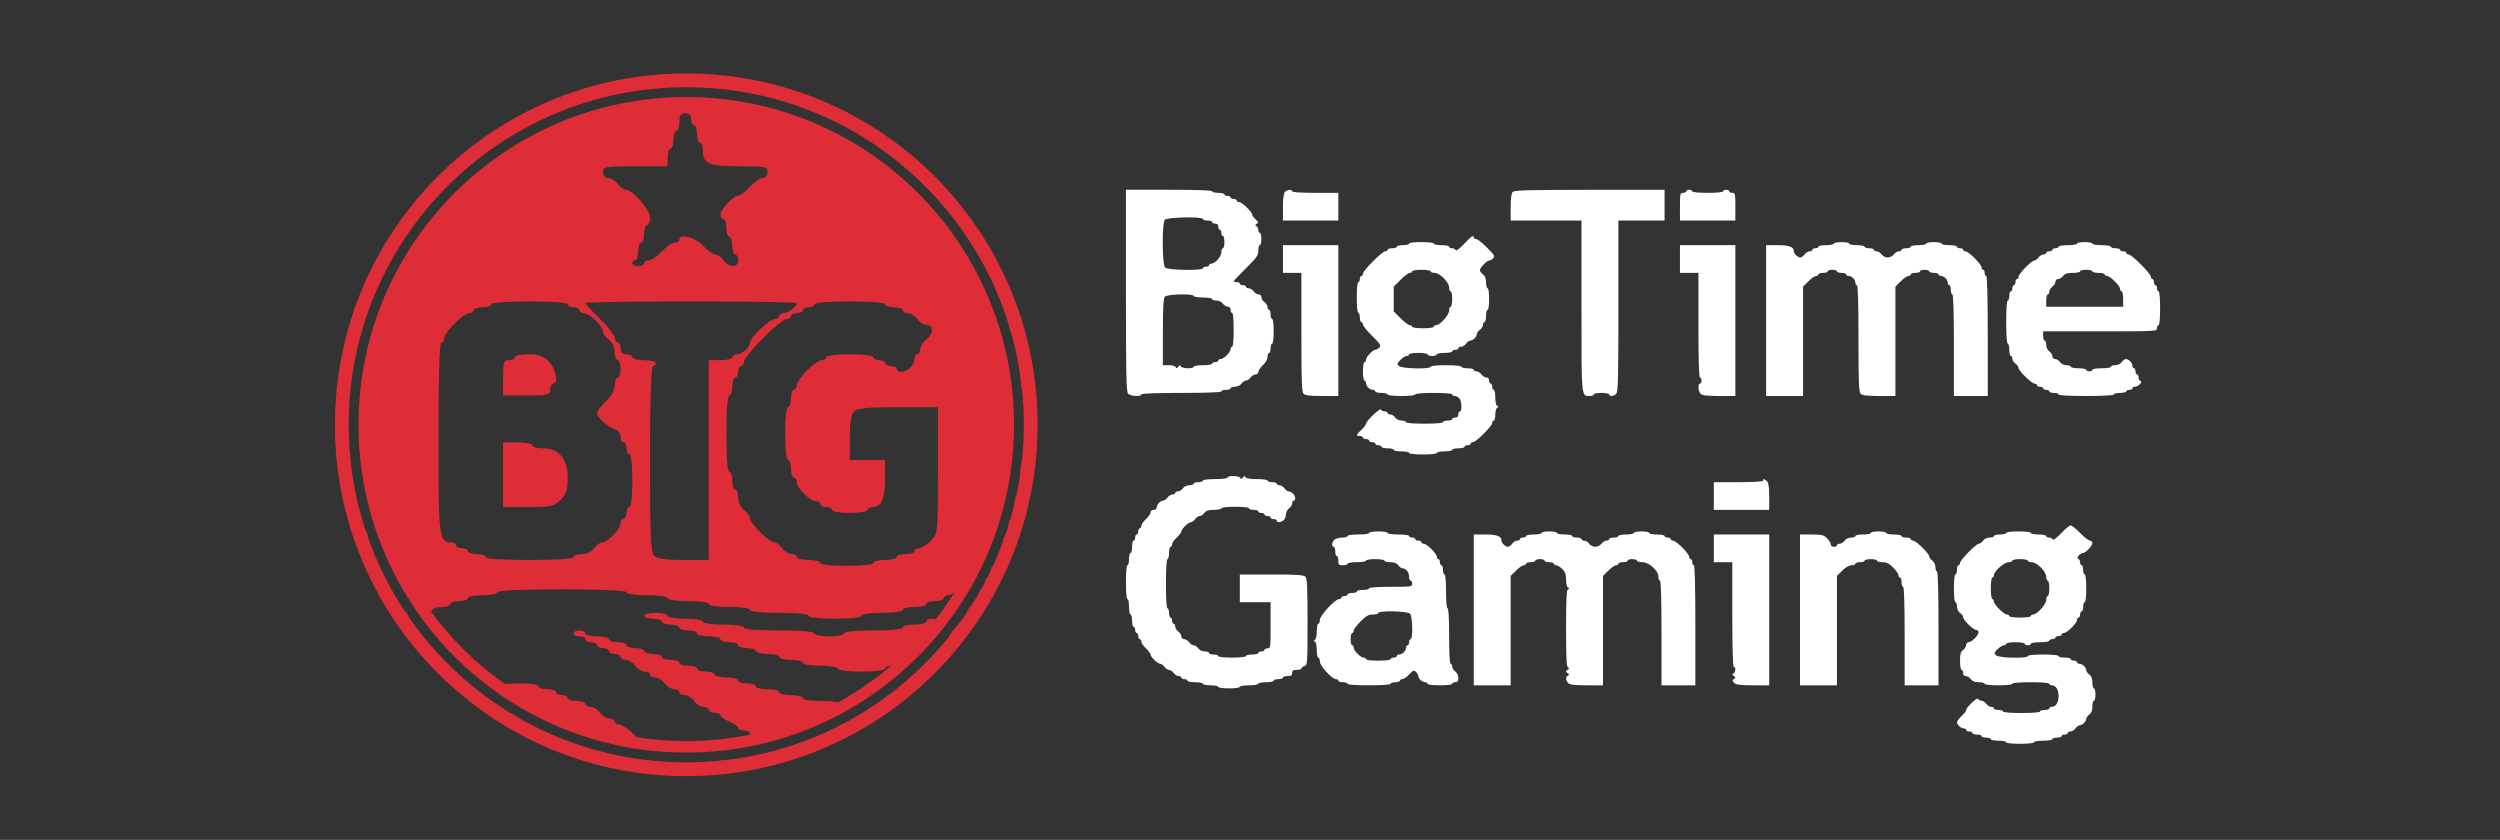 <svg width="256" height="86" viewBox="0 0 256 86" fill="none" xmlns="http://www.w3.org/2000/svg">
<rect x="0" y="0" width="256" height="86" fill="#333333" stroke="none"/>
<path fill-rule="evenodd" clip-rule="evenodd" d="M64.754 8.301C64.754 8.49 66.76 8.602 70.17 8.602C73.579 8.602 75.585 8.49 75.585 8.301C75.585 8.111 73.579 8 70.17 8C66.76 8 64.754 8.111 64.754 8.301ZM61.746 8.903C61.746 9.068 61.34 9.203 60.843 9.203C60.347 9.203 59.941 9.339 59.941 9.504C59.941 9.67 59.535 9.805 59.038 9.805C58.542 9.805 58.136 9.94 58.136 10.106C58.136 10.271 57.73 10.407 57.233 10.407C56.737 10.407 56.331 10.542 56.331 10.708C56.331 10.873 56.06 11.008 55.729 11.008C55.398 11.008 55.127 11.144 55.127 11.309C55.127 11.475 54.857 11.61 54.526 11.61C54.195 11.61 53.924 11.745 53.924 11.911C53.924 12.076 53.653 12.212 53.322 12.212C52.991 12.212 52.721 12.347 52.721 12.513C52.721 12.678 52.48 12.814 52.185 12.814C51.891 12.814 51.455 13.084 51.216 13.415C50.978 13.746 50.599 14.017 50.374 14.017C50.15 14.017 49.446 14.559 48.81 15.22C48.174 15.882 47.505 16.424 47.323 16.424C46.889 16.424 43.093 20.225 43.093 20.66C43.093 20.845 42.687 21.375 42.191 21.839C41.694 22.303 41.288 22.869 41.288 23.097C41.288 23.325 41.018 23.706 40.687 23.945C40.356 24.183 40.085 24.619 40.085 24.914C40.085 25.208 39.95 25.449 39.784 25.449C39.619 25.449 39.483 25.72 39.483 26.051C39.483 26.382 39.348 26.652 39.182 26.652C39.017 26.652 38.882 26.923 38.882 27.254C38.882 27.585 38.746 27.856 38.581 27.856C38.415 27.856 38.28 28.127 38.28 28.458C38.28 28.789 38.145 29.059 37.979 29.059C37.814 29.059 37.678 29.33 37.678 29.661C37.678 29.992 37.543 30.263 37.377 30.263C37.212 30.263 37.077 30.669 37.077 31.165C37.077 31.662 36.941 32.068 36.776 32.068C36.61 32.068 36.475 32.474 36.475 32.97C36.475 33.467 36.339 33.873 36.174 33.873C36.008 33.873 35.873 34.55 35.873 35.377C35.873 36.205 35.738 36.881 35.572 36.881C35.405 36.881 35.271 37.684 35.271 38.686C35.271 39.689 35.405 40.492 35.572 40.492C35.739 40.492 35.873 39.689 35.873 38.686C35.873 37.684 36.007 36.881 36.174 36.881C36.339 36.881 36.475 36.205 36.475 35.377C36.475 34.55 36.61 33.873 36.776 33.873C36.941 33.873 37.077 33.467 37.077 32.97C37.077 32.474 37.212 32.068 37.377 32.068C37.543 32.068 37.678 31.662 37.678 31.165C37.678 30.669 37.814 30.263 37.979 30.263C38.145 30.263 38.28 29.992 38.28 29.661C38.28 29.33 38.415 29.059 38.581 29.059C38.746 29.059 38.882 28.789 38.882 28.458C38.882 28.127 39.017 27.856 39.182 27.856C39.348 27.856 39.483 27.585 39.483 27.254C39.483 26.923 39.619 26.652 39.784 26.652C39.95 26.652 40.085 26.412 40.085 26.117C40.085 25.823 40.356 25.387 40.687 25.148C41.018 24.91 41.288 24.504 41.288 24.246C41.288 23.988 41.559 23.582 41.89 23.343C42.221 23.105 42.492 22.735 42.492 22.522C42.492 22.015 49.286 15.22 49.793 15.22C50.006 15.22 50.376 14.95 50.615 14.619C50.853 14.288 51.259 14.017 51.517 14.017C51.775 14.017 52.181 13.746 52.42 13.415C52.658 13.084 53.094 12.814 53.389 12.814C53.683 12.814 53.924 12.678 53.924 12.513C53.924 12.347 54.195 12.212 54.526 12.212C54.857 12.212 55.127 12.076 55.127 11.911C55.127 11.745 55.398 11.61 55.729 11.61C56.06 11.61 56.331 11.475 56.331 11.309C56.331 11.144 56.737 11.008 57.233 11.008C57.73 11.008 58.136 10.873 58.136 10.708C58.136 10.542 58.542 10.407 59.038 10.407C59.535 10.407 59.941 10.271 59.941 10.106C59.941 9.94 60.347 9.805 60.843 9.805C61.34 9.805 61.746 9.67 61.746 9.504C61.746 9.339 62.288 9.203 62.949 9.203C63.611 9.203 64.153 9.068 64.153 8.903C64.153 8.737 63.611 8.602 62.949 8.602C62.288 8.602 61.746 8.737 61.746 8.903ZM76.187 8.903C76.187 9.068 76.728 9.203 77.39 9.203C78.052 9.203 78.594 9.339 78.594 9.504C78.594 9.67 79.135 9.805 79.797 9.805C80.459 9.805 81 9.94 81 10.106C81 10.271 81.271 10.407 81.602 10.407C81.933 10.407 82.204 10.542 82.204 10.708C82.204 10.873 82.61 11.008 83.106 11.008C83.603 11.008 84.009 11.144 84.009 11.309C84.009 11.475 84.279 11.61 84.611 11.61C84.941 11.61 85.212 11.745 85.212 11.911C85.212 12.076 85.483 12.212 85.814 12.212C86.145 12.212 86.415 12.347 86.415 12.513C86.415 12.678 86.656 12.814 86.951 12.814C87.245 12.814 87.681 13.084 87.92 13.415C88.158 13.746 88.564 14.017 88.822 14.017C89.08 14.017 89.486 14.288 89.725 14.619C89.963 14.95 90.342 15.22 90.567 15.22C90.792 15.22 91.496 15.762 92.132 16.424C92.768 17.086 93.438 17.627 93.622 17.627C94.057 17.627 96.043 19.612 96.043 20.047C96.043 20.232 96.584 20.902 97.246 21.538C97.908 22.174 98.449 22.878 98.449 23.103C98.449 23.328 98.72 23.706 99.051 23.945C99.382 24.183 99.653 24.619 99.653 24.914C99.653 25.208 99.788 25.449 99.954 25.449C100.119 25.449 100.254 25.69 100.254 25.984C100.254 26.279 100.525 26.715 100.856 26.953C101.187 27.192 101.458 27.628 101.458 27.922C101.458 28.217 101.593 28.458 101.759 28.458C101.924 28.458 102.06 28.864 102.06 29.36C102.06 29.857 102.195 30.263 102.36 30.263C102.526 30.263 102.661 30.533 102.661 30.864C102.661 31.195 102.797 31.466 102.962 31.466C103.128 31.466 103.263 32.008 103.263 32.669C103.263 33.331 103.398 33.873 103.564 33.873C103.729 33.873 103.865 34.279 103.865 34.775C103.865 35.272 104 35.678 104.166 35.678C104.331 35.678 104.466 35.272 104.466 34.775C104.466 34.279 104.331 33.873 104.166 33.873C104 33.873 103.865 33.331 103.865 32.669C103.865 32.008 103.729 31.466 103.564 31.466C103.398 31.466 103.263 31.195 103.263 30.864C103.263 30.533 103.128 30.263 102.962 30.263C102.797 30.263 102.661 29.857 102.661 29.36C102.661 28.864 102.526 28.458 102.36 28.458C102.195 28.458 102.06 28.187 102.06 27.856C102.06 27.525 101.924 27.254 101.759 27.254C101.593 27.254 101.458 27.013 101.458 26.719C101.458 26.424 101.187 25.989 100.856 25.75C100.525 25.511 100.254 25.105 100.254 24.848C100.254 24.59 99.984 24.183 99.653 23.945C99.322 23.706 99.051 23.3 99.051 23.042C99.051 22.785 98.78 22.378 98.449 22.14C98.118 21.901 97.848 21.531 97.848 21.317C97.848 20.843 92.877 15.822 92.407 15.822C92.223 15.822 91.693 15.416 91.229 14.919C90.765 14.423 90.199 14.017 89.972 14.017C89.743 14.017 89.362 13.746 89.123 13.415C88.885 13.084 88.449 12.814 88.154 12.814C87.86 12.814 87.619 12.678 87.619 12.513C87.619 12.347 87.348 12.212 87.017 12.212C86.686 12.212 86.415 12.076 86.415 11.911C86.415 11.745 86.145 11.61 85.814 11.61C85.483 11.61 85.212 11.475 85.212 11.309C85.212 11.144 84.941 11.008 84.611 11.008C84.279 11.008 84.009 10.873 84.009 10.708C84.009 10.542 83.603 10.407 83.106 10.407C82.61 10.407 82.204 10.271 82.204 10.106C82.204 9.94 81.933 9.805 81.602 9.805C81.271 9.805 81 9.67 81 9.504C81 9.339 80.459 9.203 79.797 9.203C79.135 9.203 78.594 9.068 78.594 8.903C78.594 8.737 78.052 8.602 77.39 8.602C76.728 8.602 76.187 8.737 76.187 8.903ZM65.958 10.708C65.958 10.873 65.281 11.008 64.454 11.008C63.626 11.008 62.949 11.144 62.949 11.309C62.949 11.475 62.408 11.61 61.746 11.61C61.084 11.61 60.543 11.745 60.543 11.911C60.543 12.076 60.136 12.212 59.64 12.212C59.144 12.212 58.737 12.347 58.737 12.513C58.737 12.678 58.467 12.814 58.136 12.814C57.805 12.814 57.534 12.949 57.534 13.114C57.534 13.28 57.158 13.415 56.698 13.415C56.207 13.415 55.683 13.664 55.428 14.017C55.19 14.348 54.754 14.619 54.459 14.619C54.165 14.619 53.924 14.754 53.924 14.919C53.924 15.085 53.683 15.22 53.389 15.22C53.094 15.22 52.658 15.491 52.42 15.822C52.181 16.153 51.799 16.424 51.571 16.424C51.344 16.424 50.777 16.83 50.314 17.326C49.85 17.823 49.319 18.229 49.134 18.229C48.696 18.229 44.898 22.027 44.898 22.465C44.898 22.65 44.492 23.18 43.996 23.644C43.5 24.108 43.093 24.704 43.093 24.968C43.093 25.233 42.958 25.449 42.793 25.449C42.627 25.449 42.492 25.69 42.492 25.984C42.492 26.279 42.221 26.715 41.89 26.953C41.559 27.192 41.288 27.628 41.288 27.922C41.288 28.217 41.153 28.458 40.987 28.458C40.822 28.458 40.687 28.728 40.687 29.059C40.687 29.39 40.551 29.661 40.386 29.661C40.22 29.661 40.085 30.067 40.085 30.564C40.085 31.06 39.95 31.466 39.784 31.466C39.619 31.466 39.483 31.872 39.483 32.369C39.483 32.865 39.348 33.271 39.182 33.271C39.017 33.271 38.882 33.677 38.882 34.174C38.882 34.67 38.746 35.076 38.581 35.076C38.415 35.076 38.28 35.753 38.28 36.581C38.28 37.408 38.145 38.085 37.979 38.085C37.789 38.085 37.678 40.09 37.678 43.5C37.678 46.91 37.789 48.915 37.979 48.915C38.145 48.915 38.28 49.592 38.28 50.419C38.28 51.247 38.415 51.924 38.581 51.924C38.746 51.924 38.882 52.33 38.882 52.826C38.882 53.323 39.017 53.729 39.182 53.729C39.348 53.729 39.483 54.135 39.483 54.631C39.483 55.128 39.619 55.534 39.784 55.534C39.95 55.534 40.085 55.805 40.085 56.136C40.085 56.467 40.22 56.737 40.386 56.737C40.551 56.737 40.687 57.008 40.687 57.339C40.687 57.67 40.822 57.941 40.987 57.941C41.153 57.941 41.288 58.211 41.288 58.542C41.288 58.873 41.424 59.144 41.589 59.144C41.755 59.144 41.89 59.415 41.89 59.746C41.89 60.077 42.025 60.347 42.191 60.347C42.356 60.347 42.492 60.557 42.492 60.812C42.492 61.449 44.065 62.999 44.224 62.52C44.292 62.318 44.742 62.153 45.224 62.153C45.707 62.153 46.102 62.017 46.102 61.852C46.102 61.686 46.508 61.551 47.004 61.551C47.501 61.551 47.907 61.416 47.907 61.25C47.907 61.084 48.584 60.949 49.411 60.949C50.239 60.949 50.916 60.814 50.916 60.648C50.916 60.457 53.322 60.347 57.534 60.347C61.746 60.347 64.153 60.457 64.153 60.648C64.153 60.82 65.055 60.949 66.259 60.949C67.462 60.949 68.365 61.078 68.365 61.25C68.365 61.422 69.267 61.551 70.471 61.551C71.674 61.551 72.576 61.68 72.576 61.852C72.576 62.023 73.479 62.153 74.682 62.153C75.886 62.153 76.788 62.282 76.788 62.453C76.788 62.634 77.992 62.754 79.797 62.754C81.602 62.754 82.805 62.875 82.805 63.055C82.805 63.233 83.909 63.356 85.513 63.356C87.117 63.356 88.221 63.233 88.221 63.055C88.221 62.883 89.123 62.754 90.326 62.754C91.53 62.754 92.432 62.625 92.432 62.453C92.432 62.288 92.974 62.153 93.636 62.153C94.298 62.153 94.839 62.017 94.839 61.852C94.839 61.686 95.245 61.551 95.742 61.551C96.238 61.551 96.644 61.416 96.644 61.25C96.644 61.084 96.853 60.949 97.109 60.949C97.711 60.949 99.051 59.609 99.051 59.007C99.051 58.751 99.186 58.542 99.352 58.542C99.517 58.542 99.653 58.272 99.653 57.941C99.653 57.61 99.788 57.339 99.954 57.339C100.119 57.339 100.254 56.933 100.254 56.436C100.254 55.94 100.39 55.534 100.555 55.534C100.721 55.534 100.856 55.263 100.856 54.932C100.856 54.601 100.992 54.331 101.157 54.331C101.323 54.331 101.458 53.924 101.458 53.428C101.458 52.932 101.593 52.525 101.759 52.525C101.924 52.525 102.06 51.849 102.06 51.021C102.06 50.194 102.195 49.517 102.36 49.517C102.536 49.517 102.661 48.514 102.661 47.11C102.661 45.706 102.787 44.703 102.962 44.703C103.128 44.703 103.263 44.162 103.263 43.5C103.263 42.838 103.128 42.297 102.962 42.297C102.784 42.297 102.661 41.193 102.661 39.589C102.661 37.984 102.539 36.881 102.36 36.881C102.195 36.881 102.06 36.34 102.06 35.678C102.06 35.016 101.924 34.475 101.759 34.475C101.593 34.475 101.458 34.068 101.458 33.572C101.458 33.076 101.323 32.669 101.157 32.669C100.992 32.669 100.856 32.263 100.856 31.767C100.856 31.27 100.721 30.864 100.555 30.864C100.39 30.864 100.254 30.594 100.254 30.263C100.254 29.932 100.119 29.661 99.954 29.661C99.788 29.661 99.653 29.39 99.653 29.059C99.653 28.728 99.517 28.458 99.352 28.458C99.186 28.458 99.051 28.187 99.051 27.856C99.051 27.525 98.916 27.254 98.75 27.254C98.585 27.254 98.449 26.983 98.449 26.652C98.449 26.322 98.314 26.051 98.148 26.051C97.983 26.051 97.848 25.835 97.848 25.57C97.848 25.305 97.442 24.709 96.945 24.246C96.449 23.782 96.043 23.252 96.043 23.068C96.043 22.631 91.039 17.627 90.602 17.627C90.418 17.627 89.888 17.221 89.424 16.725C88.96 16.228 88.394 15.822 88.166 15.822C87.938 15.822 87.557 15.551 87.318 15.22C87.079 14.889 86.644 14.619 86.349 14.619C86.055 14.619 85.814 14.483 85.814 14.318C85.814 14.152 85.543 14.017 85.212 14.017C84.881 14.017 84.611 13.882 84.611 13.716C84.611 13.551 84.34 13.415 84.009 13.415C83.678 13.415 83.407 13.28 83.407 13.114C83.407 12.949 83.001 12.814 82.504 12.814C82.008 12.814 81.602 12.678 81.602 12.513C81.602 12.347 81.196 12.212 80.699 12.212C80.203 12.212 79.797 12.076 79.797 11.911C79.797 11.745 79.255 11.61 78.594 11.61C77.932 11.61 77.39 11.475 77.39 11.309C77.39 11.144 76.713 11.008 75.886 11.008C75.058 11.008 74.382 10.873 74.382 10.708C74.382 10.521 72.777 10.407 70.17 10.407C67.562 10.407 65.958 10.521 65.958 10.708ZM70.771 12.212C70.771 12.543 70.907 12.814 71.072 12.814C71.238 12.814 71.373 13.22 71.373 13.716C71.373 14.213 71.508 14.619 71.674 14.619C71.839 14.619 71.975 14.967 71.975 15.392C71.975 16.767 72.566 17.025 75.714 17.025C78.393 17.025 78.594 17.067 78.594 17.627C78.594 17.978 78.393 18.229 78.112 18.229C77.848 18.229 77.252 18.635 76.788 19.131C76.325 19.628 75.79 20.034 75.601 20.034C75.095 20.034 73.78 21.436 73.78 21.976C73.78 22.232 73.915 22.441 74.081 22.441C74.246 22.441 74.382 22.847 74.382 23.343C74.382 23.84 74.517 24.246 74.682 24.246C74.848 24.246 74.983 24.652 74.983 25.148C74.983 25.645 75.119 26.051 75.284 26.051C75.45 26.051 75.585 26.322 75.585 26.652C75.585 27.029 75.384 27.254 75.05 27.254C74.755 27.254 74.319 26.983 74.081 26.652C73.842 26.322 73.46 26.051 73.232 26.051C73.005 26.051 72.438 25.645 71.975 25.148C71.159 24.275 69.568 23.878 69.568 24.547C69.568 24.712 69.352 24.848 69.087 24.848C68.823 24.848 68.227 25.254 67.763 25.75C67.299 26.246 66.703 26.652 66.439 26.652C66.174 26.652 65.958 26.788 65.958 26.953C65.958 27.119 65.687 27.254 65.356 27.254C65.025 27.254 64.754 27.119 64.754 26.953C64.754 26.788 64.89 26.652 65.055 26.652C65.221 26.652 65.356 26.246 65.356 25.75C65.356 25.254 65.492 24.848 65.657 24.848C65.823 24.848 65.958 24.441 65.958 23.945C65.958 23.448 66.093 23.042 66.259 23.042C66.424 23.042 66.56 22.699 66.56 22.28C66.56 21.471 64.784 19.432 64.079 19.432C63.862 19.432 63.489 19.161 63.25 18.831C63.012 18.5 62.576 18.229 62.281 18.229C61.947 18.229 61.746 18.003 61.746 17.627C61.746 17.062 61.947 17.025 65.055 17.025H68.365V16.123C68.365 15.627 68.5 15.22 68.665 15.22C68.831 15.22 68.966 14.814 68.966 14.318C68.966 13.821 69.102 13.415 69.267 13.415C69.433 13.415 69.568 13.009 69.568 12.513C69.568 11.811 69.702 11.61 70.17 11.61C70.571 11.61 70.771 11.811 70.771 12.212ZM58.136 31.165C58.136 31.331 58.407 31.466 58.737 31.466C59.069 31.466 59.339 31.602 59.339 31.767C59.339 31.933 59.548 32.068 59.804 32.068C60.373 32.068 61.746 33.394 61.746 33.943C61.746 34.162 62.017 34.537 62.348 34.775C62.701 35.03 62.949 35.554 62.949 36.045C62.949 36.505 63.085 36.881 63.25 36.881C63.416 36.881 63.551 37.288 63.551 37.784C63.551 38.28 63.416 38.686 63.25 38.686C63.085 38.686 62.949 39.038 62.949 39.468C62.949 39.949 62.602 40.575 62.047 41.093C61.55 41.557 61.144 42.103 61.144 42.307C61.144 42.758 62.21 43.717 62.985 43.963C63.296 44.061 63.551 44.404 63.551 44.724C63.551 45.043 63.686 45.305 63.852 45.305C64.017 45.305 64.153 45.576 64.153 45.907C64.153 46.238 64.288 46.508 64.454 46.508C64.632 46.508 64.754 47.612 64.754 49.216C64.754 50.821 64.632 51.924 64.454 51.924C64.288 51.924 64.153 52.194 64.153 52.525C64.153 52.856 64.017 53.127 63.852 53.127C63.686 53.127 63.551 53.336 63.551 53.592C63.551 54.16 62.225 55.534 61.676 55.534C61.457 55.534 61.082 55.805 60.843 56.136C60.589 56.489 60.065 56.737 59.574 56.737C59.114 56.737 58.737 56.873 58.737 57.038C58.737 57.225 57.033 57.339 54.225 57.339C51.417 57.339 49.712 57.225 49.712 57.038C49.712 56.873 49.306 56.737 48.81 56.737C48.313 56.737 47.907 56.602 47.907 56.436C47.907 56.271 47.636 56.136 47.305 56.136C46.974 56.136 46.704 56 46.704 55.835C46.704 55.669 46.491 55.534 46.231 55.534C44.945 55.534 44.898 55.158 44.898 44.875C44.898 38.543 45.005 35.076 45.199 35.076C45.365 35.076 45.5 34.869 45.5 34.615C45.5 34.016 47.449 32.068 48.047 32.068C48.301 32.068 48.509 31.933 48.509 31.767C48.509 31.602 48.915 31.466 49.411 31.466C49.908 31.466 50.314 31.331 50.314 31.165C50.314 30.98 51.818 30.864 54.225 30.864C56.632 30.864 58.136 30.98 58.136 31.165ZM81.602 31.036C81.602 31.389 80.725 32.068 80.269 32.068C80.01 32.068 79.797 32.203 79.797 32.369C79.797 32.534 79.589 32.669 79.336 32.669C78.808 32.669 76.788 34.587 76.788 35.088C76.788 35.576 76.001 36.28 75.456 36.28C75.196 36.28 74.983 36.415 74.983 36.581C74.983 36.746 74.442 36.881 73.78 36.881H72.576V47.11V57.339H69.998C68.164 57.339 67.295 57.215 66.99 56.909C66.635 56.555 66.56 54.812 66.56 46.981C66.56 40.849 66.666 37.483 66.861 37.483C67.026 37.483 67.161 37.348 67.161 37.182C67.161 37.017 66.62 36.881 65.958 36.881C65.296 36.881 64.754 36.746 64.754 36.581C64.754 36.415 64.484 36.28 64.153 36.28C63.752 36.28 63.551 36.079 63.551 35.678C63.551 35.347 63.416 35.076 63.25 35.076C63.085 35.076 62.949 34.864 62.949 34.605C62.949 34.346 62.273 33.475 61.445 32.669C60.618 31.863 59.941 31.128 59.941 31.034C59.941 30.941 64.815 30.864 70.771 30.864C76.728 30.864 81.602 30.942 81.602 31.036ZM90.627 31.165C90.627 31.331 91.034 31.466 91.53 31.466C92.026 31.466 92.432 31.602 92.432 31.767C92.432 31.933 92.673 32.068 92.968 32.068C93.262 32.068 93.698 32.339 93.937 32.669C94.175 33 94.611 33.271 94.906 33.271C95.633 33.271 95.591 34.234 94.839 34.775C94.508 35.014 94.237 35.45 94.237 35.744C94.237 36.039 94.102 36.28 93.937 36.28C93.771 36.28 93.636 36.492 93.636 36.752C93.636 37.013 93.442 37.419 93.206 37.655C92.713 38.148 91.831 38.231 91.831 37.784C91.831 37.618 91.56 37.483 91.229 37.483C90.898 37.483 90.627 37.348 90.627 37.182C90.627 37.017 90.357 36.881 90.026 36.881C89.695 36.881 89.424 36.746 89.424 36.581C89.424 36.405 88.421 36.28 87.017 36.28C85.613 36.28 84.611 36.405 84.611 36.581C84.611 36.746 84.403 36.881 84.149 36.881C83.895 36.881 83.218 37.351 82.645 37.924C82.071 38.498 81.602 39.175 81.602 39.429C81.602 39.682 81.467 39.89 81.301 39.89C81.136 39.89 81 40.296 81 40.792C81 41.289 80.865 41.695 80.699 41.695C80.521 41.695 80.398 42.798 80.398 44.403C80.398 46.007 80.521 47.11 80.699 47.11C80.865 47.11 81 47.516 81 48.013C81 48.509 81.136 48.915 81.301 48.915C81.467 48.915 81.602 49.124 81.602 49.38C81.602 49.982 82.942 51.322 83.544 51.322C83.8 51.322 84.009 51.458 84.009 51.623C84.009 51.788 84.279 51.924 84.611 51.924C84.941 51.924 85.212 52.059 85.212 52.225C85.212 52.392 86.014 52.525 87.017 52.525C88.02 52.525 88.822 52.392 88.822 52.225C88.822 52.059 89.035 51.924 89.295 51.924C90.25 51.924 90.627 51.12 90.627 49.087V47.11H88.822H87.017V44.832C87.017 43.259 87.15 42.421 87.447 42.125C87.777 41.794 88.822 41.695 91.96 41.695H96.043V48.177C96.043 54.658 96.043 54.659 95.304 55.397C94.898 55.803 94.356 56.136 94.101 56.136C93.845 56.136 93.636 56.271 93.636 56.436C93.636 56.602 93.23 56.737 92.733 56.737C92.237 56.737 91.831 56.873 91.831 57.038C91.831 57.204 91.289 57.339 90.627 57.339C89.966 57.339 89.424 57.474 89.424 57.64C89.424 57.818 88.321 57.941 86.716 57.941C85.112 57.941 84.009 57.818 84.009 57.64C84.009 57.474 83.467 57.339 82.805 57.339C82.144 57.339 81.602 57.204 81.602 57.038C81.602 56.873 81.361 56.737 81.067 56.737C80.772 56.737 80.336 56.467 80.098 56.136C79.859 55.805 79.486 55.534 79.269 55.534C78.756 55.534 76.788 53.566 76.788 53.053C76.788 52.836 76.518 52.463 76.187 52.225C75.834 51.97 75.585 51.446 75.585 50.955C75.585 50.495 75.45 50.119 75.284 50.119C75.119 50.119 74.983 49.712 74.983 49.216C74.983 48.72 74.848 48.314 74.682 48.314C74.497 48.314 74.382 46.809 74.382 44.403C74.382 41.996 74.497 40.492 74.682 40.492C74.848 40.492 74.983 40.085 74.983 39.589C74.983 39.093 75.119 38.686 75.284 38.686C75.45 38.686 75.585 38.416 75.585 38.085C75.585 37.754 75.72 37.483 75.886 37.483C76.051 37.483 76.187 37.278 76.187 37.026C76.187 36.775 77.064 35.692 78.136 34.619C79.209 33.547 80.292 32.669 80.543 32.669C80.795 32.669 81 32.534 81 32.369C81 32.203 81.271 32.068 81.602 32.068C81.933 32.068 82.204 31.933 82.204 31.767C82.204 31.602 82.474 31.466 82.805 31.466C83.136 31.466 83.407 31.331 83.407 31.165C83.407 30.982 84.811 30.864 87.017 30.864C89.223 30.864 90.627 30.982 90.627 31.165ZM52.721 36.581C52.721 36.746 52.45 36.881 52.119 36.881C51.584 36.881 51.517 37.082 51.517 38.686V40.492H53.924C56.13 40.492 56.331 40.441 56.331 39.89C56.331 39.559 56.466 39.288 56.632 39.288C57.219 39.288 56.921 37.745 56.194 37.018C55.627 36.45 55.139 36.28 54.088 36.28C53.336 36.28 52.721 36.415 52.721 36.581ZM104.466 38.085C104.466 39.087 104.6 39.89 104.767 39.89C104.949 39.89 105.068 41.193 105.068 43.199C105.068 45.205 105.187 46.508 105.369 46.508C105.551 46.508 105.67 45.205 105.67 43.199C105.67 41.193 105.551 39.89 105.369 39.89C105.202 39.89 105.068 39.087 105.068 38.085C105.068 37.082 104.934 36.28 104.767 36.28C104.6 36.28 104.466 37.082 104.466 38.085ZM51.517 48.614V51.924H54.088C56.416 51.924 56.728 51.854 57.397 51.185C57.988 50.594 58.136 50.14 58.136 48.915C58.136 46.98 57.229 45.907 55.592 45.907C55.005 45.907 54.526 45.771 54.526 45.606C54.526 45.441 53.849 45.305 53.021 45.305H51.517V48.614ZM35.271 47.712C35.271 48.715 35.405 49.517 35.572 49.517C35.739 49.517 35.873 48.715 35.873 47.712C35.873 46.709 35.739 45.907 35.572 45.907C35.405 45.907 35.271 46.709 35.271 47.712ZM104.466 48.915C104.466 49.918 104.333 50.72 104.166 50.72C104 50.72 103.865 51.262 103.865 51.924C103.865 52.586 103.729 53.127 103.564 53.127C103.398 53.127 103.263 53.533 103.263 54.03C103.263 54.526 103.128 54.932 102.962 54.932C102.797 54.932 102.661 55.338 102.661 55.835C102.661 56.331 102.526 56.737 102.36 56.737C102.195 56.737 102.06 57.008 102.06 57.339C102.06 57.67 101.924 57.941 101.759 57.941C101.593 57.941 101.458 58.211 101.458 58.542C101.458 58.873 101.323 59.144 101.157 59.144C100.992 59.144 100.856 59.415 100.856 59.746C100.856 60.077 100.721 60.347 100.555 60.347C100.39 60.347 100.254 60.589 100.254 60.883C100.254 61.177 99.984 61.613 99.653 61.852C99.322 62.09 99.051 62.472 99.051 62.7C99.051 62.928 98.645 63.494 98.148 63.958C97.652 64.421 97.246 64.951 97.246 65.135C97.246 65.605 91.623 71.178 91.149 71.178C90.935 71.178 90.565 71.449 90.326 71.78C90.088 72.111 89.682 72.381 89.424 72.381C89.166 72.381 88.76 72.652 88.521 72.983C88.283 73.314 87.847 73.585 87.552 73.585C87.258 73.585 87.017 73.72 87.017 73.886C87.017 74.051 86.746 74.186 86.415 74.186C86.085 74.186 85.814 74.322 85.814 74.487C85.814 74.653 85.543 74.788 85.212 74.788C84.881 74.788 84.611 74.924 84.611 75.089C84.611 75.254 84.34 75.39 84.009 75.39C83.678 75.39 83.407 75.525 83.407 75.691C83.407 75.856 83.001 75.992 82.504 75.992C82.008 75.992 81.602 76.127 81.602 76.292C81.602 76.458 81.196 76.593 80.699 76.593C80.203 76.593 79.797 76.729 79.797 76.894C79.797 77.059 79.255 77.195 78.594 77.195C77.932 77.195 77.39 77.33 77.39 77.496C77.39 77.668 76.487 77.797 75.284 77.797C74.081 77.797 73.178 77.926 73.178 78.097C73.178 78.278 71.975 78.398 70.17 78.398C68.365 78.398 67.161 78.278 67.161 78.097C67.161 77.926 66.259 77.797 65.055 77.797C63.852 77.797 62.949 77.668 62.949 77.496C62.949 77.33 62.408 77.195 61.746 77.195C61.084 77.195 60.543 77.059 60.543 76.894C60.543 76.729 60.136 76.593 59.64 76.593C59.144 76.593 58.737 76.458 58.737 76.292C58.737 76.127 58.331 75.992 57.835 75.992C57.339 75.992 56.932 75.856 56.932 75.691C56.932 75.525 56.662 75.39 56.331 75.39C56 75.39 55.729 75.254 55.729 75.089C55.729 74.924 55.458 74.788 55.127 74.788C54.796 74.788 54.526 74.653 54.526 74.487C54.526 74.322 54.285 74.186 53.99 74.186C53.696 74.186 53.26 73.916 53.021 73.585C52.783 73.254 52.347 72.983 52.052 72.983C51.758 72.983 51.517 72.848 51.517 72.682C51.517 72.517 51.301 72.381 51.036 72.381C50.772 72.381 50.176 71.975 49.712 71.479C49.248 70.983 48.718 70.576 48.534 70.576C48.064 70.576 43.093 65.556 43.093 65.081C43.093 64.867 42.823 64.497 42.492 64.258C42.161 64.02 41.89 63.614 41.89 63.356C41.89 63.098 41.619 62.692 41.288 62.453C40.957 62.215 40.687 61.809 40.687 61.551C40.687 61.293 40.416 60.887 40.085 60.648C39.754 60.41 39.483 59.974 39.483 59.679C39.483 59.385 39.348 59.144 39.182 59.144C39.017 59.144 38.882 58.873 38.882 58.542C38.882 58.211 38.746 57.941 38.581 57.941C38.415 57.941 38.28 57.535 38.28 57.038C38.28 56.542 38.145 56.136 37.979 56.136C37.814 56.136 37.678 55.73 37.678 55.233C37.678 54.737 37.543 54.331 37.377 54.331C37.212 54.331 37.077 53.924 37.077 53.428C37.077 52.932 36.941 52.525 36.776 52.525C36.61 52.525 36.475 51.984 36.475 51.322C36.475 50.66 36.339 50.119 36.174 50.119C36.008 50.119 35.873 50.66 35.873 51.322C35.873 51.984 36.008 52.525 36.174 52.525C36.339 52.525 36.475 52.932 36.475 53.428C36.475 53.924 36.61 54.331 36.776 54.331C36.941 54.331 37.077 54.737 37.077 55.233C37.077 55.73 37.212 56.136 37.377 56.136C37.543 56.136 37.678 56.542 37.678 57.038C37.678 57.535 37.814 57.941 37.979 57.941C38.145 57.941 38.28 58.211 38.28 58.542C38.28 58.873 38.415 59.144 38.581 59.144C38.746 59.144 38.882 59.415 38.882 59.746C38.882 60.077 39.017 60.347 39.182 60.347C39.348 60.347 39.483 60.589 39.483 60.883C39.483 61.177 39.754 61.613 40.085 61.852C40.416 62.09 40.687 62.496 40.687 62.754C40.687 63.012 40.957 63.418 41.288 63.657C41.619 63.895 41.89 64.265 41.89 64.478C41.89 64.985 48.685 71.78 49.191 71.78C49.405 71.78 49.774 72.05 50.013 72.381C50.252 72.712 50.658 72.983 50.916 72.983C51.173 72.983 51.58 73.254 51.818 73.585C52.057 73.916 52.492 74.186 52.787 74.186C53.081 74.186 53.322 74.322 53.322 74.487C53.322 74.653 53.593 74.788 53.924 74.788C54.255 74.788 54.526 74.924 54.526 75.089C54.526 75.254 54.796 75.39 55.127 75.39C55.458 75.39 55.729 75.525 55.729 75.691C55.729 75.856 56 75.992 56.331 75.992C56.662 75.992 56.932 76.127 56.932 76.292C56.932 76.458 57.339 76.593 57.835 76.593C58.331 76.593 58.737 76.729 58.737 76.894C58.737 77.059 59.144 77.195 59.64 77.195C60.136 77.195 60.543 77.33 60.543 77.496C60.543 77.661 61.084 77.797 61.746 77.797C62.408 77.797 62.949 77.932 62.949 78.097C62.949 78.269 63.852 78.398 65.055 78.398C66.259 78.398 67.161 78.527 67.161 78.699C67.161 78.88 68.365 79 70.17 79C71.975 79 73.178 78.88 73.178 78.699C73.178 78.527 74.081 78.398 75.284 78.398C76.487 78.398 77.39 78.269 77.39 78.097C77.39 77.932 77.932 77.797 78.594 77.797C79.255 77.797 79.797 77.661 79.797 77.496C79.797 77.33 80.203 77.195 80.699 77.195C81.196 77.195 81.602 77.059 81.602 76.894C81.602 76.729 82.008 76.593 82.504 76.593C83.001 76.593 83.407 76.458 83.407 76.292C83.407 76.127 83.678 75.992 84.009 75.992C84.34 75.992 84.611 75.856 84.611 75.691C84.611 75.525 84.881 75.39 85.212 75.39C85.543 75.39 85.814 75.254 85.814 75.089C85.814 74.924 86.085 74.788 86.415 74.788C86.746 74.788 87.017 74.653 87.017 74.487C87.017 74.322 87.288 74.186 87.619 74.186C87.95 74.186 88.221 74.051 88.221 73.886C88.221 73.72 88.462 73.585 88.756 73.585C89.05 73.585 89.486 73.314 89.725 72.983C89.963 72.652 90.34 72.381 90.563 72.381C90.785 72.381 91.626 71.704 92.432 70.877C93.238 70.05 94.052 69.373 94.24 69.373C94.68 69.373 95.441 68.614 95.441 68.174C95.441 67.988 96.253 67.038 97.246 66.064C98.239 65.089 99.051 64.111 99.051 63.89C99.051 63.669 99.322 63.294 99.653 63.055C99.984 62.816 100.254 62.38 100.254 62.086C100.254 61.792 100.39 61.551 100.555 61.551C100.721 61.551 100.856 61.28 100.856 60.949C100.856 60.618 100.992 60.347 101.157 60.347C101.323 60.347 101.458 60.077 101.458 59.746C101.458 59.415 101.593 59.144 101.759 59.144C101.924 59.144 102.06 58.873 102.06 58.542C102.06 58.211 102.195 57.941 102.36 57.941C102.526 57.941 102.661 57.67 102.661 57.339C102.661 57.008 102.797 56.737 102.962 56.737C103.128 56.737 103.263 56.331 103.263 55.835C103.263 55.338 103.398 54.932 103.564 54.932C103.729 54.932 103.865 54.526 103.865 54.03C103.865 53.533 104 53.127 104.166 53.127C104.331 53.127 104.466 52.586 104.466 51.924C104.466 51.262 104.602 50.72 104.767 50.72C104.934 50.72 105.068 49.918 105.068 48.915C105.068 47.913 104.934 47.11 104.767 47.11C104.6 47.11 104.466 47.913 104.466 48.915ZM65.958 63.055C65.958 63.221 66.364 63.356 66.861 63.356C67.357 63.356 67.763 63.491 67.763 63.657C67.763 63.822 68.169 63.958 68.665 63.958C69.162 63.958 69.568 64.093 69.568 64.258C69.568 64.424 69.974 64.559 70.471 64.559C70.967 64.559 71.373 64.695 71.373 64.86C71.373 65.026 71.915 65.161 72.576 65.161C73.238 65.161 73.78 65.296 73.78 65.462C73.78 65.627 74.186 65.763 74.682 65.763C75.179 65.763 75.585 65.898 75.585 66.064C75.585 66.229 75.991 66.364 76.487 66.364C76.984 66.364 77.39 66.5 77.39 66.665C77.39 66.831 77.932 66.966 78.594 66.966C79.255 66.966 79.797 67.102 79.797 67.267C79.797 67.433 80.338 67.568 81 67.568C81.662 67.568 82.204 67.703 82.204 67.869C82.204 68.036 83.006 68.169 84.009 68.169C85.011 68.169 85.814 68.303 85.814 68.47C85.814 68.646 86.817 68.771 88.221 68.771C89.625 68.771 90.627 68.646 90.627 68.47C90.627 68.305 90.898 68.169 91.229 68.169C91.56 68.169 91.831 68.034 91.831 67.869C91.831 67.703 92.043 67.568 92.303 67.568C92.855 67.568 93.636 66.862 93.636 66.362C93.636 66.172 94.177 65.496 94.839 64.86C96.208 63.545 96.284 63.356 95.441 63.356C95.11 63.356 94.839 63.491 94.839 63.657C94.839 63.822 94.298 63.958 93.636 63.958C92.974 63.958 92.432 64.093 92.432 64.258C92.432 64.439 91.229 64.559 89.424 64.559C87.619 64.559 86.415 64.68 86.415 64.86C86.415 65.026 85.739 65.161 84.911 65.161C84.084 65.161 83.407 65.026 83.407 64.86C83.407 64.676 82.003 64.559 79.797 64.559C77.591 64.559 76.187 64.442 76.187 64.258C76.187 64.087 75.284 63.958 74.081 63.958C72.877 63.958 71.975 63.828 71.975 63.657C71.975 63.489 71.172 63.356 70.17 63.356C69.167 63.356 68.365 63.222 68.365 63.055C68.365 62.89 67.823 62.754 67.161 62.754C66.499 62.754 65.958 62.89 65.958 63.055ZM58.737 64.86C58.737 65.026 59.008 65.161 59.339 65.161C59.67 65.161 59.941 65.296 59.941 65.462C59.941 65.627 60.212 65.763 60.543 65.763C60.873 65.763 61.144 65.898 61.144 66.064C61.144 66.229 61.415 66.364 61.746 66.364C62.077 66.364 62.348 66.5 62.348 66.665C62.348 66.831 62.618 66.966 62.949 66.966C63.28 66.966 63.551 67.102 63.551 67.267C63.551 67.433 63.792 67.568 64.086 67.568C64.381 67.568 64.817 67.839 65.055 68.169C65.294 68.5 65.73 68.771 66.024 68.771C66.319 68.771 66.56 68.907 66.56 69.072C66.56 69.237 66.801 69.373 67.095 69.373C67.389 69.373 67.825 69.644 68.064 69.975C68.302 70.305 68.738 70.576 69.033 70.576C69.327 70.576 69.568 70.712 69.568 70.877C69.568 71.043 69.809 71.178 70.103 71.178C70.398 71.178 70.834 71.449 71.072 71.78C71.311 72.111 71.747 72.381 72.041 72.381C72.335 72.381 72.576 72.517 72.576 72.682C72.576 72.848 72.847 72.983 73.178 72.983C73.509 72.983 73.78 73.102 73.78 73.248C73.78 73.393 74.186 73.68 74.682 73.886C75.179 74.091 75.585 74.378 75.585 74.524C75.585 74.669 75.856 74.788 76.187 74.788C76.518 74.788 76.788 74.924 76.788 75.089C76.788 75.254 77.195 75.39 77.691 75.39C78.187 75.39 78.594 75.254 78.594 75.089C78.594 74.924 79.135 74.788 79.797 74.788C80.459 74.788 81 74.653 81 74.487C81 74.322 81.406 74.186 81.903 74.186C82.399 74.186 82.805 74.051 82.805 73.886C82.805 73.72 83.076 73.585 83.407 73.585C83.738 73.585 84.009 73.449 84.009 73.284C84.009 73.118 84.221 72.983 84.481 72.983C84.938 72.983 85.814 72.305 85.814 71.951C85.814 71.857 85.001 71.78 84.009 71.78C83.006 71.78 82.204 71.646 82.204 71.479C82.204 71.313 81.662 71.178 81 71.178C80.338 71.178 79.797 71.043 79.797 70.877C79.797 70.712 79.255 70.576 78.594 70.576C77.932 70.576 77.39 70.441 77.39 70.275C77.39 70.11 76.984 69.975 76.487 69.975C75.991 69.975 75.585 69.839 75.585 69.674C75.585 69.508 75.043 69.373 74.382 69.373C73.72 69.373 73.178 69.237 73.178 69.072C73.178 68.907 72.772 68.771 72.276 68.771C71.779 68.771 71.373 68.636 71.373 68.47C71.373 68.305 70.967 68.169 70.471 68.169C69.974 68.169 69.568 68.034 69.568 67.869C69.568 67.703 69.162 67.568 68.665 67.568C68.169 67.568 67.763 67.433 67.763 67.267C67.763 67.102 67.357 66.966 66.861 66.966C66.364 66.966 65.958 66.831 65.958 66.665C65.958 66.5 65.552 66.364 65.055 66.364C64.559 66.364 64.153 66.229 64.153 66.064C64.153 65.898 63.747 65.763 63.25 65.763C62.754 65.763 62.348 65.627 62.348 65.462C62.348 65.296 61.806 65.161 61.144 65.161C60.482 65.161 59.941 65.026 59.941 64.86C59.941 64.695 59.67 64.559 59.339 64.559C59.008 64.559 58.737 64.695 58.737 64.86ZM51.517 70.146C51.517 70.475 52.379 71.178 52.783 71.178C53.007 71.178 53.385 71.449 53.623 71.78C53.878 72.133 54.402 72.381 54.893 72.381C55.353 72.381 55.729 72.517 55.729 72.682C55.729 72.848 56 72.983 56.331 72.983C56.662 72.983 56.932 73.118 56.932 73.284C56.932 73.449 57.203 73.585 57.534 73.585C57.865 73.585 58.136 73.72 58.136 73.886C58.136 74.051 58.542 74.186 59.038 74.186C59.535 74.186 59.941 74.322 59.941 74.487C59.941 74.653 60.212 74.788 60.543 74.788C60.873 74.788 61.144 74.924 61.144 75.089C61.144 75.254 61.686 75.39 62.348 75.39C63.01 75.39 63.551 75.525 63.551 75.691C63.551 75.856 63.957 75.992 64.454 75.992C64.95 75.992 65.356 75.918 65.356 75.828C65.356 75.461 63.847 74.186 63.414 74.186C63.158 74.186 62.949 74.051 62.949 73.886C62.949 73.72 62.708 73.585 62.414 73.585C62.12 73.585 61.684 73.314 61.445 72.983C61.207 72.652 60.771 72.381 60.476 72.381C60.182 72.381 59.941 72.246 59.941 72.081C59.941 71.915 59.535 71.78 59.038 71.78C58.542 71.78 58.136 71.644 58.136 71.479C58.136 71.313 57.865 71.178 57.534 71.178C57.203 71.178 56.932 71.043 56.932 70.877C56.932 70.712 56.526 70.576 56.03 70.576C55.533 70.576 55.127 70.441 55.127 70.275C55.127 70.108 54.325 69.975 53.322 69.975C52.329 69.975 51.517 70.052 51.517 70.146Z" fill="#DF2D38"/>
<path d="M70.273 78.773C89.753 78.773 105.545 62.981 105.545 43.5C105.545 24.019 89.753 8.227 70.273 8.227C50.792 8.227 35 24.019 35 43.5C35 62.981 50.792 78.773 70.273 78.773Z" stroke="#DF2D38" stroke-width="1.411"/>
<path d="M103.246 43.5C103.246 61.711 88.484 76.474 70.273 76.474C59.013 76.474 49.07 70.83 43.121 62.214C39.449 56.898 37.299 50.451 37.299 43.5C37.299 25.289 52.062 10.526 70.273 10.526C88.484 10.526 103.246 25.289 103.246 43.5Z" stroke="#DF2D38" stroke-width="1.176"/>
<path fill-rule="evenodd" clip-rule="evenodd" d="M115.297 29.765C115.297 38.511 115.331 40.133 115.522 40.324C115.776 40.578 116.873 40.633 116.873 40.391C116.873 40.29 118.343 40.234 120.97 40.234C123.596 40.234 125.067 40.177 125.067 40.076C125.067 39.989 125.28 39.919 125.54 39.919C125.8 39.919 126.013 39.848 126.013 39.761C126.013 39.674 126.21 39.603 126.451 39.603C126.708 39.603 126.982 39.473 127.116 39.288C127.241 39.115 127.454 38.973 127.589 38.973C127.724 38.973 127.936 38.831 128.061 38.658C128.186 38.484 128.415 38.343 128.569 38.343C128.723 38.343 128.849 38.229 128.849 38.091C128.849 37.952 129.062 37.64 129.322 37.397C129.613 37.126 129.795 36.798 129.795 36.546C129.795 36.321 129.866 36.136 129.952 36.136C130.039 36.136 130.11 35.924 130.11 35.664C130.11 35.404 130.181 35.191 130.267 35.191C130.359 35.191 130.425 34.666 130.425 33.93C130.425 33.195 130.359 32.669 130.267 32.669C130.181 32.669 130.11 32.457 130.11 32.197C130.11 31.937 130.039 31.724 129.952 31.724C129.866 31.724 129.795 31.598 129.795 31.444C129.795 31.289 129.653 31.061 129.48 30.936C129.306 30.811 129.164 30.583 129.164 30.428C129.164 30.265 129.048 30.148 128.884 30.148C128.73 30.148 128.501 30.006 128.377 29.833C128.252 29.66 128.023 29.518 127.869 29.518C127.715 29.518 127.589 29.447 127.589 29.36C127.589 29.273 127.447 29.203 127.273 29.203C127.1 29.203 126.958 29.132 126.958 29.045C126.958 28.958 126.816 28.887 126.643 28.887C126.47 28.887 126.328 28.849 126.328 28.802C126.328 28.755 126.895 28.155 127.589 27.469C128.692 26.377 128.849 26.152 128.849 25.664C128.849 25.357 128.92 25.105 129.007 25.105C129.094 25.105 129.164 24.822 129.164 24.475C129.164 24.128 129.094 23.845 129.007 23.845C128.92 23.845 128.849 23.709 128.849 23.543C128.849 23.376 128.761 23.204 128.652 23.16C128.503 23.1 128.511 23.042 128.687 22.92C128.883 22.783 128.865 22.713 128.568 22.456C128.376 22.289 128.219 22.07 128.219 21.969C128.219 21.7 127.167 20.693 126.885 20.693C126.752 20.693 126.643 20.622 126.643 20.535C126.643 20.449 126.501 20.378 126.328 20.378C126.155 20.378 126.013 20.307 126.013 20.22C126.013 20.134 125.871 20.063 125.698 20.063C125.524 20.063 125.382 19.992 125.382 19.905C125.382 19.818 125.099 19.747 124.752 19.747C124.405 19.747 124.122 19.676 124.122 19.59C124.122 19.488 122.546 19.432 119.709 19.432H115.297V29.765ZM131.568 19.668C131.443 19.81 131.371 20.385 131.371 21.238V22.584H134.207H137.044V21.166V19.747H134.68C133.209 19.747 132.316 19.688 132.316 19.59C132.316 19.356 131.794 19.41 131.568 19.668ZM154.89 19.668C154.765 19.81 154.693 20.385 154.693 21.238V22.584H158.318H161.943V31.341C161.943 40.841 161.915 40.549 162.798 40.549C163.021 40.549 163.203 40.478 163.203 40.391C163.203 40.305 163.558 40.234 163.991 40.234C164.425 40.234 164.779 40.305 164.779 40.391C164.779 40.625 165.242 40.582 165.5 40.324C165.689 40.134 165.724 38.721 165.724 31.341V22.584H168.089H170.452V21.008V19.432L162.77 19.438C156.337 19.443 155.056 19.481 154.89 19.668ZM172.659 19.59C172.659 19.676 172.517 19.747 172.344 19.747C172.051 19.747 172.028 19.852 172.028 21.166V22.584H174.865H177.702V21.166C177.702 19.852 177.678 19.747 177.386 19.747C177.213 19.747 177.071 19.676 177.071 19.59C177.071 19.503 176.929 19.432 176.756 19.432C176.582 19.432 176.44 19.503 176.44 19.59C176.44 19.684 175.81 19.747 174.865 19.747C173.919 19.747 173.288 19.684 173.288 19.59C173.288 19.503 173.147 19.432 172.973 19.432C172.801 19.432 172.659 19.503 172.659 19.59ZM123.176 22.426C123.176 22.513 123.389 22.584 123.649 22.584C123.909 22.584 124.122 22.655 124.122 22.741C124.122 22.828 124.263 22.899 124.437 22.899C124.647 22.899 124.752 23.004 124.752 23.214C124.752 23.388 124.823 23.529 124.91 23.529C124.996 23.529 125.067 23.671 125.067 23.845C125.067 24.018 125.138 24.16 125.225 24.16C125.311 24.16 125.382 24.444 125.382 24.79C125.382 25.137 125.311 25.421 125.225 25.421C125.138 25.421 125.067 25.601 125.067 25.822C125.067 26.264 124.433 26.996 124.05 26.996C123.916 26.996 123.806 27.067 123.806 27.154C123.806 27.241 123.665 27.312 123.491 27.312C123.318 27.312 123.176 27.383 123.176 27.469C123.176 27.735 119.574 27.672 119.304 27.401C119.001 27.099 118.977 22.844 119.276 22.505C119.513 22.235 123.176 22.161 123.176 22.426ZM149.9 24.996C149.445 25.476 149.098 25.732 149.06 25.617C149.024 25.509 148.858 25.421 148.692 25.421C148.526 25.421 148.39 25.35 148.39 25.263C148.39 25.176 148.036 25.105 147.602 25.105C147.168 25.105 146.815 25.034 146.815 24.948C146.815 24.856 146.289 24.79 145.553 24.79C144.818 24.79 144.292 24.856 144.292 24.948C144.292 25.034 144.009 25.105 143.663 25.105C143.316 25.105 143.032 25.176 143.032 25.263C143.032 25.35 142.819 25.421 142.56 25.421C142.299 25.421 142.086 25.491 142.086 25.578C142.086 25.665 141.979 25.736 141.848 25.736C141.536 25.736 139.565 27.706 139.565 28.018C139.565 28.149 139.494 28.257 139.408 28.257C139.32 28.257 139.25 28.399 139.25 28.572C139.25 28.746 139.179 28.887 139.092 28.887C138.998 28.887 138.935 29.518 138.935 30.463C138.935 31.409 138.998 32.039 139.092 32.039C139.179 32.039 139.25 32.252 139.25 32.512C139.25 32.772 139.32 32.985 139.408 32.985C139.494 32.985 139.565 33.095 139.565 33.23C139.565 33.365 139.995 33.897 140.521 34.413C141.368 35.244 141.449 35.377 141.242 35.586C141.112 35.715 140.927 35.821 140.83 35.821C140.569 35.821 139.88 36.558 139.88 36.838C139.88 36.972 139.809 37.082 139.723 37.082C139.635 37.082 139.565 37.502 139.565 38.027C139.565 38.553 139.635 38.973 139.723 38.973C139.809 38.973 139.88 39.084 139.88 39.221C139.88 39.539 140.26 39.919 140.578 39.919C140.715 39.919 140.826 39.989 140.826 40.076C140.826 40.163 141.11 40.234 141.457 40.234C141.803 40.234 142.086 40.305 142.086 40.391C142.086 40.485 142.665 40.549 143.505 40.549C144.345 40.549 144.923 40.485 144.923 40.391C144.923 40.295 145.659 40.234 146.815 40.234C147.97 40.234 148.705 40.295 148.705 40.391C148.705 40.478 148.817 40.549 148.953 40.549C149.089 40.549 149.302 40.65 149.425 40.774C149.68 41.029 149.735 42.125 149.493 42.125C149.407 42.125 149.336 42.267 149.336 42.44C149.336 42.65 149.231 42.755 149.021 42.755C148.847 42.755 148.705 42.826 148.705 42.913C148.705 42.999 148.493 43.07 148.232 43.07C147.972 43.07 147.76 43.141 147.76 43.228C147.76 43.324 147.024 43.385 145.869 43.385C144.713 43.385 143.978 43.324 143.978 43.228C143.978 43.141 143.78 43.07 143.539 43.07C143.282 43.07 143.008 42.94 142.875 42.755C142.75 42.582 142.522 42.44 142.367 42.44C142.213 42.44 142.086 42.369 142.086 42.282C142.086 42.196 141.95 42.125 141.785 42.125C141.618 42.125 141.453 42.039 141.419 41.934C141.348 41.721 139.88 43.115 139.88 43.397C139.88 43.494 139.667 43.773 139.408 44.016C138.852 44.535 138.824 44.646 139.25 44.646C139.423 44.646 139.565 44.717 139.565 44.804C139.565 44.89 139.707 44.961 139.88 44.961C140.054 44.961 140.195 45.032 140.195 45.119C140.195 45.206 140.337 45.276 140.511 45.276C140.684 45.276 140.826 45.347 140.826 45.434C140.826 45.521 140.968 45.592 141.141 45.592C141.315 45.592 141.457 45.663 141.457 45.749C141.457 45.836 141.74 45.907 142.086 45.907C142.433 45.907 142.717 45.978 142.717 46.064C142.717 46.151 143.071 46.222 143.505 46.222C143.938 46.222 144.292 46.293 144.292 46.38C144.292 46.473 144.871 46.537 145.711 46.537C146.551 46.537 147.129 46.473 147.129 46.38C147.129 46.293 147.484 46.222 147.918 46.222C148.351 46.222 148.705 46.151 148.705 46.064C148.705 45.978 148.989 45.907 149.336 45.907C149.682 45.907 149.966 45.836 149.966 45.749C149.966 45.663 150.107 45.592 150.281 45.592C150.454 45.592 150.596 45.521 150.596 45.434C150.596 45.347 150.704 45.276 150.836 45.276C151.149 45.276 152.802 43.622 152.802 43.31C152.802 43.178 152.873 43.07 152.96 43.07C153.047 43.07 153.118 42.793 153.118 42.453C153.118 42.113 153.207 41.794 153.315 41.744C153.472 41.67 153.472 41.633 153.315 41.56C153.196 41.505 153.118 41.159 153.118 40.693C153.118 40.267 153.047 39.919 152.96 39.919C152.873 39.919 152.802 39.777 152.802 39.603C152.802 39.43 152.731 39.288 152.645 39.288C152.558 39.288 152.487 39.146 152.487 38.973C152.487 38.776 152.382 38.658 152.207 38.658C152.053 38.658 151.825 38.516 151.699 38.343C151.575 38.169 151.346 38.027 151.192 38.027C151.037 38.027 150.911 37.956 150.911 37.87C150.911 37.783 150.628 37.712 150.281 37.712C149.934 37.712 149.65 37.641 149.65 37.555C149.65 37.46 149.021 37.397 148.075 37.397C147.129 37.397 146.499 37.46 146.499 37.555C146.499 37.824 143.525 37.754 143.248 37.478C143.04 37.27 143.059 37.198 143.41 36.848C143.628 36.63 143.916 36.452 144.05 36.452C144.183 36.452 144.292 36.381 144.292 36.294C144.292 36.206 144.713 36.136 145.238 36.136C145.764 36.136 146.184 36.206 146.184 36.294C146.184 36.381 146.397 36.452 146.657 36.452C146.916 36.452 147.129 36.381 147.129 36.294C147.129 36.207 147.484 36.136 147.918 36.136C148.351 36.136 148.705 36.066 148.705 35.979C148.705 35.892 148.847 35.821 149.021 35.821C149.194 35.821 149.336 35.75 149.336 35.664C149.336 35.577 149.462 35.506 149.615 35.506C149.77 35.506 149.998 35.364 150.124 35.191C150.248 35.017 150.447 34.876 150.563 34.876C150.838 34.876 151.227 34.487 151.227 34.213C151.227 34.096 151.369 33.898 151.542 33.773C151.716 33.648 151.857 33.419 151.857 33.265C151.857 33.111 151.928 32.985 152.015 32.985C152.101 32.985 152.172 32.701 152.172 32.354C152.172 32.008 152.243 31.724 152.33 31.724C152.419 31.724 152.487 31.251 152.487 30.621C152.487 29.991 152.419 29.518 152.33 29.518C152.243 29.518 152.172 29.25 152.172 28.922C152.172 28.508 152.077 28.258 151.857 28.099C151.684 27.974 151.542 27.778 151.542 27.664C151.542 27.41 152.247 26.681 152.491 26.681C152.588 26.681 152.772 26.577 152.9 26.449C153.105 26.244 153.029 26.113 152.262 25.346C151.782 24.867 151.283 24.475 151.152 24.475C151.019 24.475 150.911 24.404 150.911 24.317C150.911 24.02 150.674 24.179 149.9 24.996ZM187.787 24.948C187.787 25.034 187.432 25.105 186.998 25.105C186.565 25.105 186.211 25.176 186.211 25.263C186.211 25.35 186.069 25.421 185.895 25.421C185.722 25.421 185.581 25.491 185.581 25.578C185.581 25.665 185.454 25.736 185.301 25.736C185.146 25.736 184.918 25.878 184.792 26.051C184.668 26.224 184.469 26.366 184.353 26.366C184.093 26.366 183.689 25.982 183.689 25.736C183.689 25.284 183.224 25.105 182.046 25.105H180.853V32.827V40.549H182.744H184.635V34.949V29.35L185.181 28.803C185.482 28.503 185.837 28.257 185.969 28.257C186.102 28.257 186.211 28.186 186.211 28.099C186.211 28.013 186.423 27.942 186.684 27.942C186.944 27.942 187.156 27.871 187.156 27.784C187.156 27.698 187.369 27.627 187.629 27.627C187.89 27.627 188.102 27.698 188.102 27.784C188.102 27.871 188.315 27.942 188.575 27.942C188.834 27.942 189.047 28.013 189.047 28.099C189.047 28.186 189.159 28.257 189.295 28.257C189.613 28.257 189.993 28.637 189.993 28.955C189.993 29.091 190.064 29.203 190.15 29.203C190.252 29.203 190.308 31.124 190.308 34.651C190.308 39.162 190.347 40.137 190.533 40.324C190.7 40.49 191.191 40.549 192.424 40.549H194.09V34.949V29.35L194.637 28.803C194.937 28.503 195.291 28.257 195.425 28.257C195.558 28.257 195.666 28.186 195.666 28.099C195.666 28.013 195.879 27.942 196.139 27.942C196.399 27.942 196.611 27.871 196.611 27.784C196.611 27.698 196.824 27.627 197.085 27.627C197.344 27.627 197.557 27.698 197.557 27.784C197.557 27.871 197.77 27.942 198.03 27.942C198.289 27.942 198.502 28.013 198.502 28.099C198.502 28.186 198.614 28.257 198.75 28.257C199.068 28.257 199.448 28.637 199.448 28.955C199.448 29.091 199.519 29.203 199.606 29.203C199.692 29.203 199.763 29.415 199.763 29.675C199.763 29.935 199.834 30.148 199.92 30.148C200.022 30.148 200.079 31.987 200.079 35.349V40.549H201.812H203.546V34.403C203.546 30.411 203.49 28.257 203.388 28.257C203.301 28.257 203.231 28.115 203.231 27.942C203.231 27.768 203.16 27.627 203.072 27.627C202.986 27.627 202.915 27.518 202.915 27.386C202.915 27.073 201.577 25.736 201.264 25.736C201.133 25.736 201.024 25.665 201.024 25.578C201.024 25.491 200.883 25.421 200.709 25.421C200.536 25.421 200.394 25.35 200.394 25.263C200.394 25.176 200.039 25.105 199.606 25.105C199.172 25.105 198.817 25.034 198.817 24.948C198.817 24.861 198.463 24.79 198.03 24.79C197.597 24.79 197.242 24.861 197.242 24.948C197.242 25.034 196.887 25.105 196.454 25.105C196.021 25.105 195.666 25.176 195.666 25.263C195.666 25.35 195.454 25.421 195.193 25.421C194.933 25.421 194.721 25.491 194.721 25.578C194.721 25.665 194.594 25.736 194.44 25.736C194.286 25.736 194.057 25.878 193.933 26.051C193.807 26.225 193.524 26.366 193.302 26.366C193.08 26.366 192.797 26.225 192.672 26.051C192.547 25.878 192.318 25.736 192.164 25.736C192.011 25.736 191.884 25.665 191.884 25.578C191.884 25.491 191.671 25.421 191.411 25.421C191.151 25.421 190.938 25.35 190.938 25.263C190.938 25.176 190.583 25.105 190.15 25.105C189.717 25.105 189.363 25.034 189.363 24.948C189.363 24.861 189.008 24.79 188.575 24.79C188.142 24.79 187.787 24.861 187.787 24.948ZM212.685 24.948C212.685 25.035 212.265 25.105 211.74 25.105C211.215 25.105 210.795 25.175 210.795 25.263C210.795 25.35 210.653 25.421 210.479 25.421C210.306 25.421 210.164 25.491 210.164 25.578C210.164 25.665 210.022 25.736 209.849 25.736C209.675 25.736 209.533 25.807 209.533 25.893C209.533 25.98 209.408 26.051 209.253 26.051C209.099 26.051 208.871 26.193 208.746 26.366C208.621 26.539 208.426 26.681 208.313 26.681C208.026 26.681 206.697 28.038 206.697 28.332C206.697 28.464 206.626 28.572 206.54 28.572C206.452 28.572 206.381 28.714 206.381 28.887C206.381 29.061 206.311 29.203 206.224 29.203C206.138 29.203 206.067 29.344 206.067 29.518C206.067 29.691 205.996 29.833 205.909 29.833C205.823 29.833 205.752 30.046 205.752 30.306C205.752 30.566 205.681 30.778 205.594 30.778C205.497 30.778 205.437 31.619 205.437 32.985C205.437 34.35 205.497 35.191 205.594 35.191C205.681 35.191 205.752 35.474 205.752 35.821C205.752 36.168 205.823 36.452 205.909 36.452C205.996 36.452 206.067 36.578 206.067 36.732C206.067 36.886 206.209 37.114 206.381 37.239C206.555 37.364 206.697 37.559 206.697 37.672C206.697 37.959 208.055 39.288 208.348 39.288C208.48 39.288 208.589 39.359 208.589 39.446C208.589 39.532 208.73 39.603 208.903 39.603C209.076 39.603 209.218 39.674 209.218 39.761C209.218 39.848 209.36 39.919 209.533 39.919C209.707 39.919 209.849 39.989 209.849 40.076C209.849 40.163 210.061 40.234 210.321 40.234C210.582 40.234 210.795 40.305 210.795 40.391C210.795 40.49 211.845 40.549 213.631 40.549C215.417 40.549 216.468 40.49 216.468 40.391C216.468 40.305 216.752 40.234 217.098 40.234C217.444 40.234 217.728 40.163 217.728 40.076C217.728 39.989 217.87 39.919 218.043 39.919C218.217 39.919 218.359 39.848 218.359 39.761C218.359 39.674 218.47 39.603 218.606 39.603C218.952 39.603 219.444 39.099 219.184 39.012C219.077 38.976 218.989 38.811 218.989 38.645C218.989 38.478 218.918 38.343 218.831 38.343C218.745 38.343 218.674 38.201 218.674 38.027C218.674 37.854 218.603 37.712 218.516 37.712C218.43 37.712 218.359 37.601 218.359 37.465C218.359 37.161 217.984 36.767 217.695 36.767C217.578 36.767 217.38 36.909 217.256 37.082C217.122 37.267 216.847 37.397 216.59 37.397C216.349 37.397 216.153 37.468 216.153 37.555C216.153 37.642 215.732 37.712 215.207 37.712C214.681 37.712 214.261 37.782 214.261 37.87C214.261 37.956 214.119 38.027 213.947 38.027C213.773 38.027 213.631 37.956 213.631 37.87C213.631 37.783 213.277 37.712 212.843 37.712C212.409 37.712 212.055 37.641 212.055 37.555C212.055 37.468 211.858 37.397 211.617 37.397C211.36 37.397 211.085 37.267 210.952 37.082C210.827 36.909 210.598 36.767 210.444 36.767C210.28 36.767 210.164 36.65 210.164 36.486C210.164 36.332 210.022 36.104 209.849 35.979C209.664 35.845 209.533 35.571 209.533 35.314C209.533 35.073 209.463 34.876 209.376 34.876C209.289 34.876 209.218 34.663 209.218 34.403V33.93H215.05C220.775 33.93 220.88 33.925 220.88 33.615C220.88 33.442 220.951 33.3 221.037 33.3C221.133 33.3 221.195 32.617 221.195 31.566C221.195 30.516 221.133 29.833 221.037 29.833C220.951 29.833 220.88 29.691 220.88 29.518C220.88 29.344 220.809 29.203 220.722 29.203C220.636 29.203 220.565 29.061 220.565 28.887C220.565 28.714 220.494 28.572 220.408 28.572C220.32 28.572 220.249 28.465 220.249 28.333C220.249 28.021 218.28 26.051 217.968 26.051C217.836 26.051 217.728 25.98 217.728 25.893C217.728 25.807 217.586 25.736 217.413 25.736C217.239 25.736 217.098 25.665 217.098 25.578C217.098 25.491 216.885 25.421 216.625 25.421C216.365 25.421 216.153 25.35 216.153 25.263C216.153 25.175 215.732 25.105 215.207 25.105C214.681 25.105 214.261 25.035 214.261 24.948C214.261 24.861 213.906 24.79 213.473 24.79C213.04 24.79 212.685 24.861 212.685 24.948ZM131.371 26.524V27.942H132.316H133.262V34.02C133.262 39.078 133.299 40.136 133.487 40.324C133.653 40.49 134.144 40.549 135.378 40.549H137.044V32.827V25.105H134.207H131.371V26.524ZM172.028 26.524V27.942H172.973H173.919V33.3C173.919 36.767 173.975 38.658 174.076 38.658C174.163 38.658 174.234 38.8 174.234 38.973C174.234 39.146 174.163 39.288 174.076 39.288C173.838 39.288 173.888 40.068 174.144 40.324C174.311 40.49 174.802 40.549 176.036 40.549H177.702V32.827V25.105H174.865H172.028V26.524ZM146.499 27.784C146.499 27.871 146.679 27.942 146.898 27.942C147.431 27.942 148.39 28.901 148.39 29.434C148.39 29.653 148.461 29.833 148.547 29.833C148.635 29.833 148.705 30.188 148.705 30.621C148.705 31.054 148.635 31.409 148.547 31.409C148.461 31.409 148.39 31.588 148.39 31.808C148.39 32.252 147.452 33.3 147.055 33.3C146.923 33.3 146.815 33.371 146.815 33.457C146.815 33.547 146.341 33.615 145.711 33.615C145.081 33.615 144.608 33.547 144.608 33.457C144.608 33.371 144.499 33.3 144.368 33.3C144.235 33.3 143.81 32.983 143.422 32.595L142.717 31.89V30.621V29.352L143.422 28.647C143.81 28.259 144.235 27.942 144.368 27.942C144.499 27.942 144.608 27.871 144.608 27.784C144.608 27.697 145.028 27.627 145.553 27.627C146.079 27.627 146.499 27.697 146.499 27.784ZM214.261 27.784C214.261 27.871 214.545 27.942 214.891 27.942C215.238 27.942 215.522 28.013 215.522 28.099C215.522 28.186 215.631 28.257 215.764 28.257C216.078 28.257 217.098 29.278 217.098 29.591C217.098 29.724 217.168 29.833 217.256 29.833C217.342 29.833 217.413 30.188 217.413 30.621V31.409H213.473H209.533V30.778C209.533 30.432 209.604 30.148 209.692 30.148C209.778 30.148 209.849 30.022 209.849 29.868C209.849 29.713 209.991 29.485 210.164 29.36C210.337 29.235 210.479 29.007 210.479 28.853C210.479 28.689 210.596 28.572 210.76 28.572C210.914 28.572 211.143 28.43 211.267 28.257C211.44 28.018 211.676 27.942 212.248 27.942C212.661 27.942 213.001 27.871 213.001 27.784C213.001 27.698 213.284 27.627 213.631 27.627C213.977 27.627 214.261 27.698 214.261 27.784ZM122.231 30.306C122.231 30.393 122.651 30.463 123.176 30.463C123.701 30.463 124.122 30.533 124.122 30.621C124.122 30.707 124.319 30.778 124.56 30.778C124.817 30.778 125.091 30.909 125.225 31.094C125.35 31.267 125.578 31.409 125.732 31.409C125.908 31.409 126.013 31.527 126.013 31.724C126.013 31.897 126.084 32.039 126.17 32.039C126.266 32.039 126.328 32.722 126.328 33.773C126.328 34.823 126.266 35.506 126.17 35.506C126.084 35.506 126.013 35.616 126.013 35.749C126.013 36.065 125.311 36.767 124.995 36.767C124.862 36.767 124.752 36.838 124.752 36.924C124.752 37.011 124.61 37.082 124.437 37.082C124.263 37.082 124.122 37.153 124.122 37.239C124.122 37.327 123.701 37.397 123.176 37.397C122.651 37.397 122.231 37.467 122.231 37.555C122.231 37.785 121.011 37.749 120.916 37.515C120.856 37.367 120.792 37.376 120.655 37.555C120.518 37.733 120.454 37.743 120.393 37.594C120.348 37.484 120.042 37.397 119.696 37.397H119.079V34.002C119.079 31.511 119.131 30.548 119.276 30.384C119.51 30.117 122.231 30.046 122.231 30.306Z" fill="white"/>
<path fill-rule="evenodd" clip-rule="evenodd" d="M125.698 48.901C125.698 48.993 125.172 49.059 124.437 49.059C123.701 49.059 123.176 49.124 123.176 49.216C123.176 49.303 122.963 49.374 122.703 49.374C122.443 49.374 122.231 49.445 122.231 49.531C122.231 49.618 122.033 49.689 121.793 49.689C121.536 49.689 121.261 49.819 121.128 50.004C121.003 50.177 120.774 50.319 120.62 50.319C120.466 50.319 120.34 50.39 120.34 50.477C120.34 50.563 120.213 50.634 120.059 50.634C119.905 50.634 119.677 50.776 119.552 50.95C119.427 51.123 119.229 51.265 119.112 51.265C118.823 51.265 118.449 51.659 118.449 51.963C118.449 52.105 118.315 52.21 118.133 52.21C117.95 52.21 117.818 52.315 117.818 52.462C117.818 52.601 117.605 52.913 117.345 53.156C117.085 53.399 116.873 53.711 116.873 53.849C116.873 53.988 116.802 54.101 116.715 54.101C116.628 54.101 116.557 54.243 116.557 54.416C116.557 54.59 116.487 54.732 116.4 54.732C116.313 54.732 116.242 54.873 116.242 55.047C116.242 55.22 116.171 55.362 116.085 55.362C115.998 55.362 115.927 55.646 115.927 55.992C115.927 56.339 115.856 56.623 115.77 56.623C115.683 56.623 115.612 56.906 115.612 57.253C115.612 57.6 115.541 57.883 115.454 57.883C115.359 57.883 115.297 58.566 115.297 59.617C115.297 60.667 115.359 61.35 115.454 61.35C115.541 61.35 115.612 61.705 115.612 62.138C115.612 62.572 115.683 62.926 115.77 62.926C115.856 62.926 115.927 63.21 115.927 63.556C115.927 63.903 115.998 64.187 116.085 64.187C116.171 64.187 116.242 64.329 116.242 64.502C116.242 64.675 116.313 64.817 116.4 64.817C116.487 64.817 116.557 64.959 116.557 65.132C116.557 65.306 116.628 65.448 116.715 65.448C116.802 65.448 116.873 65.561 116.873 65.7C116.873 65.838 117.085 66.15 117.345 66.393C117.605 66.636 117.818 66.916 117.818 67.015C117.818 67.263 118.545 67.969 118.801 67.969C118.915 67.969 119.112 68.111 119.236 68.284C119.361 68.457 119.574 68.599 119.709 68.599C119.844 68.599 120.057 68.741 120.182 68.915C120.307 69.088 120.535 69.23 120.69 69.23C120.844 69.23 120.97 69.301 120.97 69.387C120.97 69.474 121.112 69.545 121.285 69.545C121.458 69.545 121.6 69.616 121.6 69.702C121.6 69.789 121.955 69.86 122.388 69.86C122.822 69.86 123.176 69.931 123.176 70.018C123.176 70.104 123.531 70.175 123.964 70.175C124.397 70.175 124.752 70.246 124.752 70.333C124.752 70.423 125.225 70.49 125.855 70.49C126.485 70.49 126.958 70.423 126.958 70.333C126.958 70.245 127.379 70.175 127.904 70.175C128.429 70.175 128.849 70.105 128.849 70.018C128.849 69.931 129.204 69.86 129.637 69.86C130.071 69.86 130.425 69.789 130.425 69.702C130.425 69.616 130.638 69.545 130.898 69.545C131.158 69.545 131.371 69.474 131.371 69.387C131.371 69.301 131.583 69.23 131.843 69.23C132.211 69.23 132.316 69.16 132.316 68.915C132.316 68.669 132.421 68.599 132.789 68.599C133.049 68.599 133.262 68.533 133.262 68.452C133.262 68.371 133.404 68.26 133.577 68.205C133.882 68.108 133.892 67.967 133.892 63.692C133.892 60.078 133.851 59.238 133.667 59.054C133.486 58.873 132.8 58.829 130.2 58.829H126.958V60.247V61.666H128.534H130.11V64.029C130.11 66.288 130.096 66.393 129.795 66.393C129.621 66.393 129.48 66.464 129.48 66.551C129.48 66.637 129.338 66.708 129.164 66.708C128.991 66.708 128.849 66.779 128.849 66.866C128.849 66.953 128.566 67.023 128.219 67.023C127.872 67.023 127.589 67.094 127.589 67.181C127.589 67.274 127.011 67.339 126.17 67.339C125.33 67.339 124.752 67.274 124.752 67.181C124.752 67.094 124.539 67.023 124.279 67.023C124.019 67.023 123.806 66.953 123.806 66.866C123.806 66.779 123.609 66.708 123.369 66.708C123.111 66.708 122.837 66.578 122.703 66.393C122.578 66.22 122.366 66.078 122.231 66.078C122.096 66.078 121.883 65.936 121.758 65.763C121.633 65.589 121.405 65.448 121.25 65.448C121.087 65.448 120.97 65.331 120.97 65.167C120.97 65.013 120.828 64.785 120.655 64.66C120.481 64.535 120.34 64.306 120.34 64.152C120.34 63.998 120.269 63.872 120.182 63.872C120.095 63.872 120.024 63.73 120.024 63.556C120.024 63.383 119.953 63.241 119.867 63.241C119.78 63.241 119.709 63.029 119.709 62.769C119.709 62.509 119.638 62.296 119.552 62.296C119.453 62.296 119.394 61.35 119.394 59.774C119.394 58.199 119.453 57.253 119.552 57.253C119.638 57.253 119.709 56.969 119.709 56.623C119.709 56.276 119.78 55.992 119.867 55.992C119.953 55.992 120.024 55.879 120.024 55.74C120.024 55.602 120.237 55.29 120.497 55.047C120.757 54.804 120.97 54.524 120.97 54.425C120.97 54.176 121.696 53.471 121.952 53.471C122.067 53.471 122.263 53.329 122.388 53.156C122.513 52.982 122.726 52.841 122.861 52.841C122.996 52.841 123.209 52.699 123.334 52.525C123.506 52.286 123.742 52.21 124.314 52.21C124.728 52.21 125.067 52.139 125.067 52.053C125.067 51.959 125.645 51.895 126.485 51.895C127.326 51.895 127.904 51.959 127.904 52.053C127.904 52.139 128.116 52.21 128.377 52.21C128.637 52.21 128.849 52.281 128.849 52.368C128.849 52.455 128.991 52.525 129.164 52.525C129.338 52.525 129.48 52.596 129.48 52.683C129.48 52.77 129.621 52.841 129.795 52.841C129.968 52.841 130.11 52.911 130.11 52.998C130.11 53.085 130.252 53.156 130.425 53.156C130.599 53.156 130.74 53.227 130.74 53.313C130.74 53.547 131.203 53.504 131.461 53.246C131.584 53.122 131.686 52.854 131.686 52.65C131.686 52.447 131.828 52.178 132.001 52.053C132.174 51.928 132.316 51.699 132.316 51.545C132.316 51.391 132.387 51.265 132.474 51.265C132.708 51.265 132.664 50.803 132.406 50.544C132.282 50.421 132.085 50.319 131.968 50.319C131.851 50.319 131.653 50.177 131.528 50.004C131.403 49.831 131.175 49.689 131.021 49.689C130.867 49.689 130.74 49.618 130.74 49.531C130.74 49.445 130.528 49.374 130.268 49.374C130.008 49.374 129.795 49.303 129.795 49.216C129.795 49.126 129.326 49.059 128.705 49.059C127.98 49.059 127.588 48.992 127.535 48.861C127.475 48.713 127.411 48.722 127.273 48.901C127.136 49.08 127.072 49.089 127.012 48.94C126.917 48.707 125.698 48.67 125.698 48.901ZM180.537 49.216C180.537 49.315 179.592 49.374 178.016 49.374H175.495V50.792V52.21H178.331H181.168V50.86C181.168 49.899 181.103 49.444 180.943 49.284C180.678 49.02 180.537 48.996 180.537 49.216ZM211.044 54.622C210.589 55.102 210.242 55.359 210.203 55.243C210.167 55.135 210.001 55.047 209.836 55.047C209.669 55.047 209.533 54.976 209.533 54.889C209.533 54.803 209.179 54.732 208.746 54.732C208.313 54.732 207.958 54.661 207.958 54.574C207.958 54.482 207.433 54.416 206.697 54.416C205.962 54.416 205.437 54.482 205.437 54.574C205.437 54.661 205.153 54.732 204.806 54.732C204.459 54.732 204.175 54.803 204.175 54.889C204.175 54.976 203.979 55.047 203.738 55.047C203.481 55.047 203.206 55.177 203.072 55.362C202.948 55.535 202.753 55.677 202.64 55.677C202.354 55.677 200.709 57.352 200.709 57.644C200.709 57.775 200.638 57.883 200.551 57.883C200.465 57.883 200.394 58.096 200.394 58.356C200.394 58.616 200.323 58.829 200.236 58.829C200.143 58.829 200.079 59.407 200.079 60.247C200.079 61.088 200.143 61.666 200.236 61.666C200.323 61.666 200.394 61.863 200.394 62.103C200.394 62.361 200.523 62.635 200.709 62.769C200.883 62.894 201.024 63.089 201.024 63.203C201.024 63.49 202.063 64.502 202.358 64.502C202.491 64.502 202.6 64.612 202.6 64.746C202.6 65.061 201.898 65.763 201.582 65.763C201.448 65.763 201.339 65.889 201.339 66.043C201.339 66.197 201.197 66.426 201.024 66.551C200.771 66.733 200.709 66.959 200.709 67.689C200.709 68.191 200.78 68.599 200.866 68.599C200.954 68.599 201.024 68.741 201.024 68.915C201.024 69.112 201.13 69.23 201.304 69.23C201.459 69.23 201.687 69.371 201.812 69.545C201.97 69.764 202.22 69.86 202.635 69.86C202.962 69.86 203.231 69.931 203.231 70.018C203.231 70.111 203.808 70.175 204.649 70.175C205.489 70.175 206.067 70.111 206.067 70.018C206.067 69.921 206.802 69.86 207.958 69.86C209.113 69.86 209.849 69.921 209.849 70.018C209.849 70.104 209.96 70.175 210.096 70.175C210.524 70.175 210.795 70.602 210.795 71.278C210.795 71.955 210.524 72.381 210.096 72.381C209.96 72.381 209.849 72.452 209.849 72.539C209.849 72.626 209.636 72.697 209.376 72.697C209.116 72.697 208.903 72.767 208.903 72.854C208.903 72.95 208.168 73.012 207.012 73.012C205.857 73.012 205.121 72.95 205.121 72.854C205.121 72.767 204.909 72.697 204.649 72.697C204.388 72.697 204.175 72.626 204.175 72.539C204.175 72.452 204.05 72.381 203.895 72.381C203.741 72.381 203.513 72.24 203.388 72.066C203.263 71.893 203.04 71.751 202.893 71.751C202.746 71.751 202.598 71.665 202.563 71.56C202.49 71.343 201.339 72.422 201.339 72.707C201.339 72.805 201.126 73.084 200.866 73.327C200.607 73.57 200.394 73.852 200.394 73.953C200.394 74.217 200.801 74.588 201.091 74.588C201.227 74.588 201.339 74.659 201.339 74.745C201.339 74.832 201.481 74.903 201.654 74.903C201.828 74.903 201.969 74.974 201.969 75.06C201.969 75.147 202.182 75.218 202.442 75.218C202.702 75.218 202.915 75.289 202.915 75.376C202.915 75.462 203.128 75.533 203.388 75.533C203.647 75.533 203.86 75.604 203.86 75.691C203.86 75.777 204.215 75.848 204.649 75.848C205.082 75.848 205.437 75.919 205.437 76.006C205.437 76.099 206.014 76.163 206.855 76.163C207.695 76.163 208.273 76.099 208.273 76.006C208.273 75.918 208.694 75.848 209.218 75.848C209.744 75.848 210.164 75.778 210.164 75.691C210.164 75.604 210.377 75.533 210.636 75.533C210.897 75.533 211.11 75.462 211.11 75.376C211.11 75.289 211.252 75.218 211.424 75.218C211.598 75.218 211.74 75.147 211.74 75.06C211.74 74.974 211.866 74.903 212.02 74.903C212.175 74.903 212.403 74.761 212.528 74.588C212.653 74.414 212.851 74.272 212.968 74.272C213.242 74.272 213.631 73.884 213.631 73.609C213.631 73.492 213.773 73.294 213.947 73.169C214.166 73.011 214.261 72.761 214.261 72.347C214.261 72.019 214.332 71.751 214.419 71.751C214.505 71.751 214.576 71.467 214.576 71.121C214.576 70.774 214.505 70.49 214.419 70.49C214.332 70.49 214.261 70.222 214.261 69.895C214.261 69.48 214.166 69.23 213.947 69.072C213.773 68.947 213.631 68.749 213.631 68.632C213.631 68.344 213.237 67.969 212.933 67.969C212.797 67.969 212.685 67.898 212.685 67.811C212.685 67.725 212.544 67.654 212.37 67.654C212.197 67.654 212.055 67.583 212.055 67.496C212.055 67.409 211.771 67.339 211.424 67.339C211.078 67.339 210.795 67.268 210.795 67.181C210.795 67.086 210.164 67.023 209.218 67.023C208.273 67.023 207.643 67.086 207.643 67.181C207.643 67.451 204.668 67.381 204.391 67.104C204.185 66.897 204.203 66.824 204.553 66.474C204.771 66.256 205.059 66.078 205.193 66.078C205.327 66.078 205.437 66.007 205.437 65.92C205.437 65.833 205.857 65.763 206.381 65.763C206.907 65.763 207.327 65.833 207.327 65.92C207.327 66.007 207.469 66.078 207.643 66.078C207.816 66.078 207.958 66.007 207.958 65.92C207.958 65.833 208.378 65.763 208.903 65.763C209.428 65.763 209.849 65.693 209.849 65.605C209.849 65.518 209.991 65.448 210.164 65.448C210.338 65.448 210.479 65.377 210.479 65.29C210.479 65.203 210.621 65.132 210.795 65.132C210.968 65.132 211.11 65.061 211.11 64.975C211.11 64.888 211.219 64.817 211.351 64.817C211.665 64.817 212.685 63.797 212.685 63.483C212.685 63.35 212.756 63.241 212.843 63.241C212.93 63.241 213.001 63.099 213.001 62.926C213.001 62.753 213.072 62.611 213.158 62.611C213.245 62.611 213.316 62.398 213.316 62.138C213.316 61.878 213.387 61.666 213.473 61.666C213.567 61.666 213.631 61.088 213.631 60.247C213.631 59.407 213.567 58.829 213.473 58.829C213.387 58.829 213.316 58.616 213.316 58.356C213.316 58.096 213.245 57.883 213.158 57.883C213.072 57.883 213.001 57.748 213.001 57.581C213.001 57.415 212.912 57.25 212.805 57.214C212.577 57.138 213.018 56.623 213.312 56.623C213.573 56.623 214.261 55.886 214.261 55.605C214.261 55.471 214.15 55.362 214.014 55.362C213.879 55.362 213.423 55.008 213.001 54.574C212.578 54.141 212.14 53.79 212.025 53.795C211.912 53.8 211.47 54.172 211.044 54.622ZM140.195 54.574C140.195 54.664 139.723 54.732 139.092 54.732C138.462 54.732 137.989 54.799 137.989 54.889C137.989 54.976 137.736 55.047 137.427 55.047C137.117 55.047 136.762 55.148 136.639 55.272C136.38 55.53 136.337 55.992 136.571 55.992C136.658 55.992 136.729 56.205 136.729 56.465C136.729 56.725 136.799 56.938 136.886 56.938C136.973 56.938 137.044 57.151 137.044 57.411C137.044 57.831 137.096 57.883 137.517 57.883C137.777 57.883 137.989 57.812 137.989 57.726C137.989 57.638 138.41 57.568 138.935 57.568C139.46 57.568 139.88 57.498 139.88 57.411C139.88 57.323 140.301 57.253 140.826 57.253C141.351 57.253 141.771 57.323 141.771 57.411C141.771 57.497 142.039 57.568 142.367 57.568C142.782 57.568 143.032 57.664 143.189 57.883C143.315 58.057 143.512 58.199 143.63 58.199C143.97 58.199 144.292 58.615 144.292 59.054C144.292 59.277 144.363 59.459 144.45 59.459C144.537 59.459 144.608 59.601 144.608 59.774C144.608 60.075 144.502 60.09 142.402 60.09C141.036 60.09 140.195 60.15 140.195 60.247C140.195 60.334 139.912 60.405 139.565 60.405C139.219 60.405 138.935 60.476 138.935 60.562C138.935 60.649 138.723 60.72 138.462 60.72C138.202 60.72 137.989 60.791 137.989 60.877C137.989 60.964 137.848 61.035 137.674 61.035C137.501 61.035 137.359 61.106 137.359 61.193C137.359 61.279 137.251 61.35 137.119 61.35C136.707 61.35 135.153 63.029 135.153 63.474C135.153 63.693 135.082 63.872 134.995 63.872C134.909 63.872 134.838 64.22 134.838 64.647C134.838 65.112 134.759 65.458 134.641 65.513C134.483 65.587 134.483 65.624 134.641 65.697C134.759 65.752 134.838 66.098 134.838 66.564C134.838 66.99 134.909 67.339 134.995 67.339C135.082 67.339 135.153 67.518 135.153 67.737C135.153 68.182 136.397 69.545 136.803 69.545C136.936 69.545 137.044 69.616 137.044 69.702C137.044 69.789 137.256 69.86 137.517 69.86C137.777 69.86 137.989 69.931 137.989 70.018C137.989 70.115 138.83 70.175 140.195 70.175C141.562 70.175 142.402 70.115 142.402 70.018C142.402 69.931 142.614 69.86 142.875 69.86C143.135 69.86 143.347 69.789 143.347 69.702C143.347 69.616 143.461 69.545 143.599 69.545C143.738 69.545 144.056 69.326 144.306 69.058C144.712 68.623 144.785 68.597 144.999 68.811C145.131 68.942 145.238 69.13 145.238 69.23C145.238 69.49 145.648 69.86 145.936 69.86C146.073 69.86 146.184 69.931 146.184 70.018C146.184 70.109 146.71 70.175 147.444 70.175C148.18 70.175 148.705 70.109 148.705 70.018C148.705 69.931 148.847 69.86 149.021 69.86C149.26 69.86 149.336 69.755 149.336 69.422C149.336 69.165 149.206 68.89 149.021 68.757C148.847 68.632 148.705 68.403 148.705 68.249C148.705 68.095 148.635 67.969 148.547 67.969C148.449 67.969 148.39 66.918 148.39 65.132C148.39 63.346 148.331 62.296 148.232 62.296C148.137 62.296 148.075 61.613 148.075 60.562C148.075 59.512 148.013 58.829 147.918 58.829C147.83 58.829 147.76 58.616 147.76 58.356C147.76 58.096 147.689 57.883 147.602 57.883C147.515 57.883 147.444 57.742 147.444 57.568C147.444 57.395 147.373 57.253 147.287 57.253C147.2 57.253 147.129 57.144 147.129 57.011C147.129 56.698 146.109 55.677 145.795 55.677C145.662 55.677 145.553 55.606 145.553 55.52C145.553 55.433 145.412 55.362 145.238 55.362C145.065 55.362 144.923 55.291 144.923 55.204C144.923 55.118 144.781 55.047 144.608 55.047C144.434 55.047 144.292 54.976 144.292 54.889C144.292 54.799 143.82 54.732 143.189 54.732C142.56 54.732 142.086 54.664 142.086 54.574C142.086 54.486 141.666 54.416 141.141 54.416C140.616 54.416 140.195 54.486 140.195 54.574ZM157.845 54.574C157.845 54.661 157.49 54.732 157.057 54.732C156.624 54.732 156.27 54.803 156.27 54.889C156.27 54.976 156.128 55.047 155.954 55.047C155.781 55.047 155.639 55.118 155.639 55.204C155.639 55.291 155.513 55.362 155.358 55.362C155.205 55.362 154.976 55.504 154.851 55.677C154.726 55.85 154.528 55.992 154.411 55.992C154.151 55.992 153.748 55.609 153.748 55.362C153.748 54.91 153.283 54.732 152.105 54.732H150.912V62.453V70.175H152.802H154.693V64.576V58.976L155.24 58.43C155.54 58.129 155.894 57.883 156.028 57.883C156.161 57.883 156.27 57.812 156.27 57.726C156.27 57.639 156.482 57.568 156.742 57.568C157.002 57.568 157.214 57.497 157.214 57.411C157.214 57.324 157.427 57.253 157.688 57.253C157.948 57.253 158.16 57.324 158.16 57.411C158.16 57.497 158.373 57.568 158.633 57.568C158.893 57.568 159.106 57.639 159.106 57.726C159.106 57.812 159.216 57.883 159.35 57.883C159.483 57.883 159.767 58.057 159.979 58.27C160.275 58.565 160.366 58.824 160.366 59.36C160.366 59.769 160.45 60.102 160.564 60.155C160.721 60.229 160.721 60.266 160.564 60.339C160.414 60.409 160.366 61.368 160.366 64.344C160.366 67.327 160.414 68.277 160.564 68.338C160.712 68.398 160.702 68.46 160.525 68.587C160.314 68.738 160.314 68.776 160.525 68.926C160.702 69.054 160.712 69.116 160.564 69.176C160.3 69.283 160.314 69.672 160.592 69.95C160.758 70.117 161.249 70.175 162.483 70.175H164.149V64.576V58.976L164.695 58.43C164.996 58.129 165.35 57.883 165.483 57.883C165.616 57.883 165.724 57.812 165.724 57.726C165.724 57.639 165.937 57.568 166.198 57.568C166.458 57.568 166.67 57.497 166.67 57.411C166.67 57.324 166.883 57.253 167.143 57.253C167.402 57.253 167.615 57.324 167.615 57.411C167.615 57.497 167.867 57.568 168.172 57.568C168.863 57.568 169.822 58.436 169.822 59.06C169.822 59.28 169.893 59.459 169.979 59.459C170.081 59.459 170.137 61.35 170.137 64.817V70.175H171.87H173.604V64.029C173.604 60.037 173.549 57.883 173.447 57.883C173.359 57.883 173.288 57.742 173.288 57.568C173.288 57.395 173.218 57.253 173.131 57.253C173.044 57.253 172.973 57.145 172.973 57.013C172.973 56.88 172.656 56.455 172.269 56.067C171.881 55.679 171.456 55.362 171.323 55.362C171.191 55.362 171.082 55.291 171.082 55.204C171.082 55.118 170.941 55.047 170.767 55.047C170.594 55.047 170.452 54.976 170.452 54.889C170.452 54.803 170.097 54.732 169.664 54.732C169.231 54.732 168.876 54.661 168.876 54.574C168.876 54.487 168.522 54.416 168.089 54.416C167.655 54.416 167.301 54.487 167.301 54.574C167.301 54.661 166.946 54.732 166.512 54.732C166.079 54.732 165.724 54.803 165.724 54.889C165.724 54.976 165.512 55.047 165.252 55.047C164.992 55.047 164.779 55.118 164.779 55.204C164.779 55.291 164.653 55.362 164.499 55.362C164.344 55.362 164.116 55.504 163.991 55.677C163.866 55.851 163.583 55.992 163.361 55.992C163.138 55.992 162.855 55.851 162.731 55.677C162.605 55.504 162.377 55.362 162.223 55.362C162.069 55.362 161.943 55.291 161.943 55.204C161.943 55.118 161.73 55.047 161.469 55.047C161.21 55.047 160.997 54.976 160.997 54.889C160.997 54.803 160.642 54.732 160.209 54.732C159.776 54.732 159.421 54.661 159.421 54.574C159.421 54.487 159.067 54.416 158.633 54.416C158.2 54.416 157.845 54.487 157.845 54.574ZM191.569 54.574C191.569 54.661 191.214 54.732 190.781 54.732C190.348 54.732 189.993 54.803 189.993 54.889C189.993 54.976 189.796 55.047 189.555 55.047C189.298 55.047 189.023 55.177 188.89 55.362C188.765 55.535 188.537 55.677 188.382 55.677C188.228 55.677 188.102 55.748 188.102 55.835C188.102 55.921 187.961 55.992 187.787 55.992C187.608 55.992 187.472 55.887 187.472 55.749C187.472 55.615 187.298 55.331 187.085 55.118C186.742 54.776 186.561 54.732 185.508 54.732H184.32V62.453V70.175H186.211H188.102V64.576V58.976L188.648 58.43C188.984 58.094 189.349 57.883 189.594 57.883C189.814 57.883 189.993 57.812 189.993 57.726C189.993 57.639 190.206 57.568 190.466 57.568C190.725 57.568 190.938 57.497 190.938 57.411C190.938 57.324 191.222 57.253 191.569 57.253C191.916 57.253 192.199 57.324 192.199 57.411C192.199 57.497 192.45 57.568 192.756 57.568C193.182 57.568 193.442 57.697 193.859 58.115C194.159 58.415 194.405 58.77 194.405 58.903C194.405 59.035 194.476 59.144 194.563 59.144C194.65 59.144 194.721 59.357 194.721 59.617C194.721 59.877 194.791 60.09 194.878 60.09C194.98 60.09 195.036 61.876 195.036 65.132V70.175H196.769H198.502V64.344C198.502 60.562 198.447 58.514 198.345 58.514C198.259 58.514 198.188 58.317 198.188 58.076C198.188 57.819 198.057 57.544 197.873 57.411C197.699 57.286 197.557 57.091 197.557 56.978C197.557 56.691 196.2 55.362 195.906 55.362C195.775 55.362 195.666 55.291 195.666 55.204C195.666 55.118 195.454 55.047 195.193 55.047C194.933 55.047 194.721 54.976 194.721 54.889C194.721 54.803 194.366 54.732 193.933 54.732C193.5 54.732 193.145 54.661 193.145 54.574C193.145 54.487 192.791 54.416 192.356 54.416C191.923 54.416 191.569 54.487 191.569 54.574ZM175.495 56.15V57.568H176.44H177.386V62.926C177.386 66.393 177.441 68.284 177.543 68.284C177.772 68.284 177.738 68.873 177.504 68.968C177.356 69.028 177.366 69.09 177.543 69.218C177.746 69.362 177.748 69.408 177.558 69.531C177.368 69.652 177.372 69.711 177.585 69.924C177.783 70.122 178.189 70.175 179.502 70.175H181.168V62.453V54.732H178.331H175.495V56.15ZM207.643 57.411C207.643 57.497 207.822 57.568 208.042 57.568C208.574 57.568 209.533 58.528 209.533 59.06C209.533 59.28 209.604 59.459 209.692 59.459C209.778 59.459 209.849 59.814 209.849 60.247C209.849 60.681 209.778 61.035 209.692 61.035C209.604 61.035 209.533 61.215 209.533 61.434C209.533 61.878 208.597 62.926 208.2 62.926C208.067 62.926 207.958 62.997 207.958 63.084C207.958 63.174 207.486 63.241 206.855 63.241C206.224 63.241 205.752 63.174 205.752 63.084C205.752 62.997 205.643 62.926 205.51 62.926C205.196 62.926 204.175 61.906 204.175 61.592C204.175 61.459 204.105 61.35 204.018 61.35C203.928 61.35 203.86 60.877 203.86 60.247C203.86 59.617 203.928 59.144 204.018 59.144C204.105 59.144 204.175 59.035 204.175 58.903C204.175 58.505 205.224 57.568 205.667 57.568C205.888 57.568 206.067 57.497 206.067 57.411C206.067 57.324 206.422 57.253 206.855 57.253C207.288 57.253 207.643 57.324 207.643 57.411ZM144.383 62.836C144.647 63.101 144.708 65.448 144.45 65.448C144.363 65.448 144.292 65.589 144.292 65.763C144.292 65.936 144.221 66.078 144.135 66.078C144.049 66.078 143.978 66.189 143.978 66.326C143.978 66.644 143.598 67.023 143.28 67.023C143.143 67.023 143.032 67.094 143.032 67.181C143.032 67.268 142.89 67.339 142.717 67.339C142.543 67.339 142.402 67.409 142.402 67.496C142.402 67.588 141.876 67.654 141.141 67.654C140.406 67.654 139.88 67.588 139.88 67.496C139.88 67.409 139.771 67.339 139.637 67.339C139.321 67.339 138.62 66.637 138.62 66.321C138.62 66.187 138.549 66.078 138.462 66.078C138.376 66.078 138.305 65.794 138.305 65.448C138.305 65.101 138.376 64.817 138.462 64.817C138.549 64.817 138.62 64.709 138.62 64.577C138.62 64.444 138.937 64.019 139.325 63.631C139.893 63.063 140.137 62.926 140.585 62.926C140.891 62.926 141.141 62.855 141.141 62.769C141.141 62.506 144.114 62.568 144.383 62.836Z" fill="white"/>
</svg>
